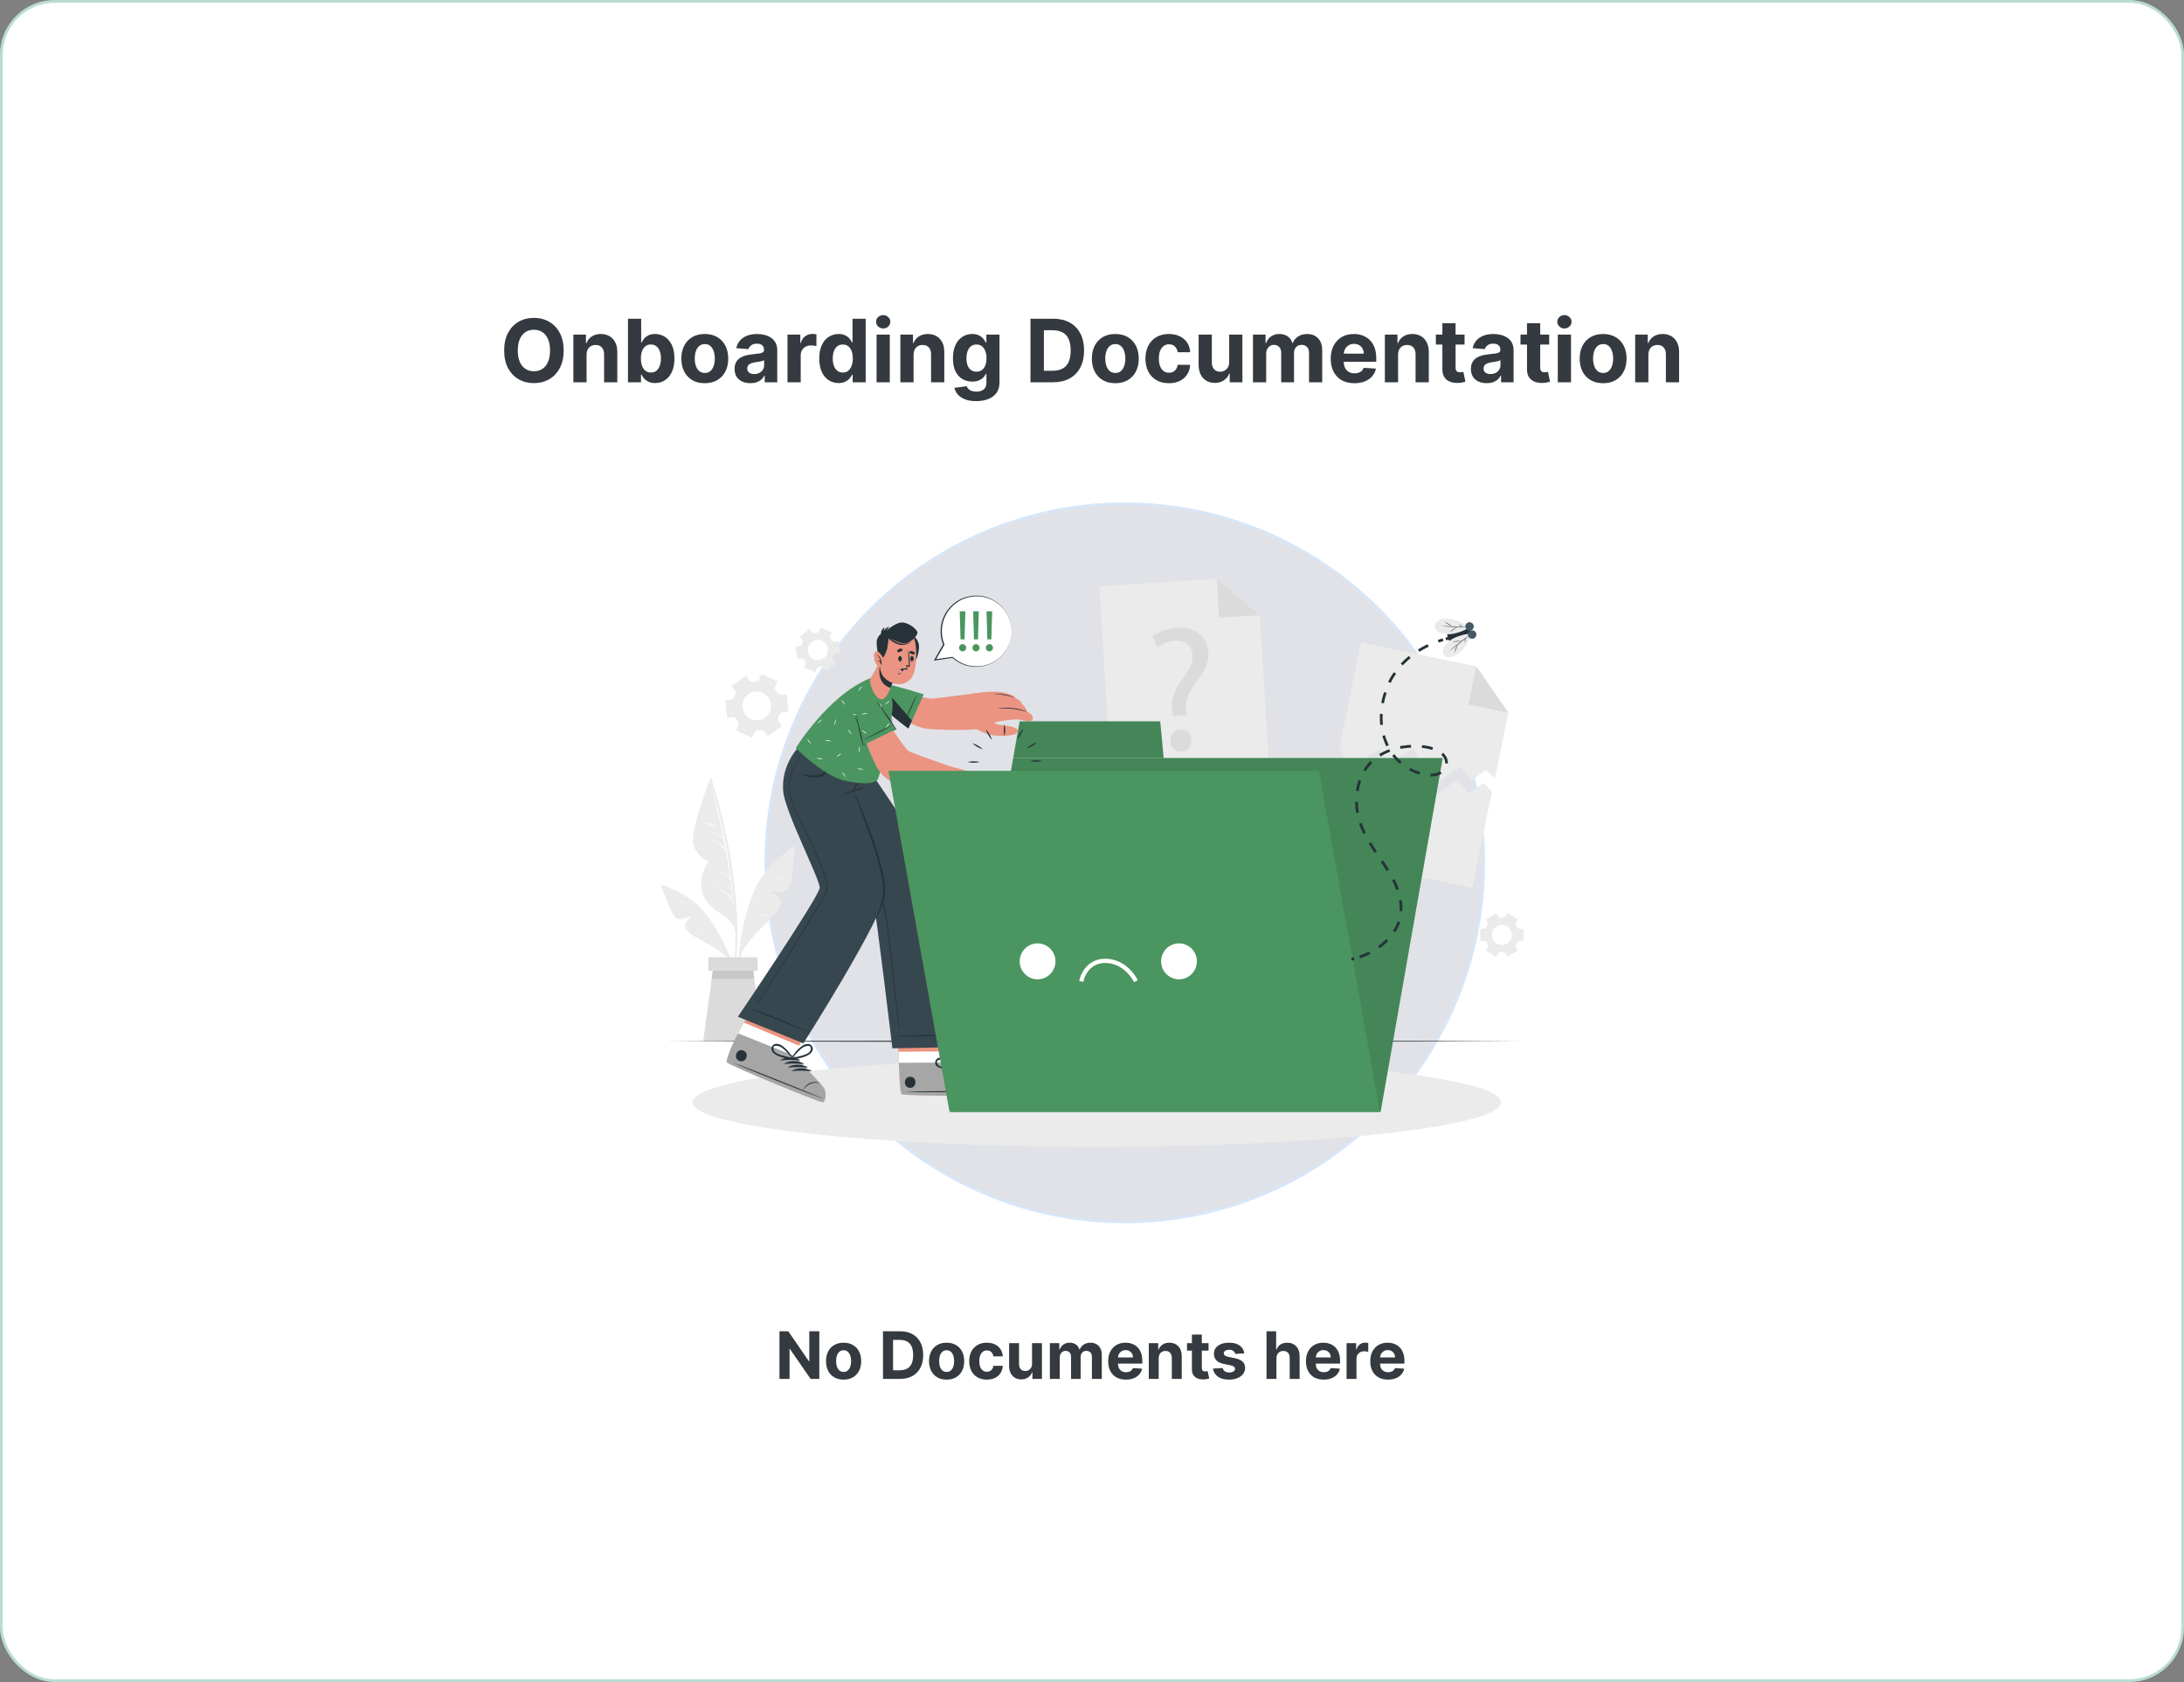<svg width="800" height="616" viewBox="0 0 800 616" fill="none" xmlns="http://www.w3.org/2000/svg">
<rect x="0" y="0" width="800" height="616" fill="#808080" stroke="none"/>
<rect x="0.5" y="0.5" width="799" height="615" rx="19.5" fill="white"/>
<rect x="0.5" y="0.5" width="799" height="615" rx="19.5" stroke="#B9DCD2"/>
<path d="M206.472 128.364C206.472 130.902 205.991 133.061 205.028 134.841C204.074 136.621 202.771 137.981 201.119 138.92C199.475 139.852 197.627 140.318 195.574 140.318C193.506 140.318 191.65 139.848 190.006 138.909C188.362 137.97 187.063 136.61 186.108 134.83C185.153 133.049 184.676 130.894 184.676 128.364C184.676 125.826 185.153 123.667 186.108 121.886C187.063 120.106 188.362 118.75 190.006 117.818C191.65 116.879 193.506 116.409 195.574 116.409C197.627 116.409 199.475 116.879 201.119 117.818C202.771 118.75 204.074 120.106 205.028 121.886C205.991 123.667 206.472 125.826 206.472 128.364ZM201.483 128.364C201.483 126.72 201.237 125.333 200.744 124.205C200.259 123.076 199.574 122.22 198.688 121.636C197.801 121.053 196.763 120.761 195.574 120.761C194.384 120.761 193.347 121.053 192.46 121.636C191.574 122.22 190.884 123.076 190.392 124.205C189.907 125.333 189.665 126.72 189.665 128.364C189.665 130.008 189.907 131.394 190.392 132.523C190.884 133.652 191.574 134.508 192.46 135.091C193.347 135.674 194.384 135.966 195.574 135.966C196.763 135.966 197.801 135.674 198.688 135.091C199.574 134.508 200.259 133.652 200.744 132.523C201.237 131.394 201.483 130.008 201.483 128.364ZM214.866 129.909V140H210.026V122.545H214.639V125.625H214.844C215.23 124.61 215.878 123.807 216.787 123.216C217.696 122.617 218.798 122.318 220.094 122.318C221.306 122.318 222.363 122.583 223.264 123.114C224.166 123.644 224.866 124.402 225.366 125.386C225.866 126.364 226.116 127.53 226.116 128.886V140H221.276V129.75C221.283 128.682 221.01 127.848 220.457 127.25C219.904 126.644 219.143 126.341 218.173 126.341C217.522 126.341 216.946 126.481 216.446 126.761C215.954 127.042 215.567 127.451 215.287 127.989C215.014 128.519 214.874 129.159 214.866 129.909ZM230.023 140V116.727H234.864V125.477H235.011C235.223 125.008 235.53 124.53 235.932 124.045C236.341 123.553 236.871 123.144 237.523 122.818C238.182 122.485 239 122.318 239.977 122.318C241.25 122.318 242.424 122.652 243.5 123.318C244.576 123.977 245.436 124.973 246.08 126.307C246.723 127.633 247.045 129.295 247.045 131.295C247.045 133.242 246.731 134.886 246.102 136.227C245.481 137.561 244.633 138.572 243.557 139.261C242.489 139.943 241.292 140.284 239.966 140.284C239.027 140.284 238.227 140.129 237.568 139.818C236.917 139.508 236.383 139.117 235.966 138.648C235.549 138.17 235.231 137.689 235.011 137.205H234.795V140H230.023ZM234.761 131.273C234.761 132.311 234.905 133.216 235.193 133.989C235.481 134.761 235.898 135.364 236.443 135.795C236.989 136.22 237.652 136.432 238.432 136.432C239.22 136.432 239.886 136.216 240.432 135.784C240.977 135.345 241.39 134.739 241.67 133.966C241.958 133.186 242.102 132.288 242.102 131.273C242.102 130.265 241.962 129.379 241.682 128.614C241.402 127.848 240.989 127.25 240.443 126.818C239.898 126.386 239.227 126.17 238.432 126.17C237.644 126.17 236.977 126.379 236.432 126.795C235.894 127.212 235.481 127.803 235.193 128.568C234.905 129.333 234.761 130.235 234.761 131.273ZM258.162 140.341C256.397 140.341 254.87 139.966 253.582 139.216C252.302 138.458 251.313 137.405 250.616 136.057C249.92 134.701 249.571 133.129 249.571 131.341C249.571 129.538 249.92 127.962 250.616 126.614C251.313 125.258 252.302 124.205 253.582 123.455C254.87 122.697 256.397 122.318 258.162 122.318C259.927 122.318 261.45 122.697 262.73 123.455C264.018 124.205 265.01 125.258 265.707 126.614C266.404 127.962 266.753 129.538 266.753 131.341C266.753 133.129 266.404 134.701 265.707 136.057C265.01 137.405 264.018 138.458 262.73 139.216C261.45 139.966 259.927 140.341 258.162 140.341ZM258.185 136.591C258.988 136.591 259.658 136.364 260.196 135.909C260.734 135.447 261.139 134.818 261.412 134.023C261.692 133.227 261.832 132.322 261.832 131.307C261.832 130.292 261.692 129.386 261.412 128.591C261.139 127.795 260.734 127.167 260.196 126.705C259.658 126.242 258.988 126.011 258.185 126.011C257.374 126.011 256.692 126.242 256.139 126.705C255.594 127.167 255.181 127.795 254.901 128.591C254.628 129.386 254.491 130.292 254.491 131.307C254.491 132.322 254.628 133.227 254.901 134.023C255.181 134.818 255.594 135.447 256.139 135.909C256.692 136.364 257.374 136.591 258.185 136.591ZM274.878 140.33C273.764 140.33 272.772 140.136 271.901 139.75C271.029 139.356 270.34 138.777 269.832 138.011C269.332 137.239 269.082 136.277 269.082 135.125C269.082 134.155 269.26 133.341 269.616 132.682C269.973 132.023 270.457 131.492 271.071 131.091C271.685 130.689 272.382 130.386 273.162 130.182C273.95 129.977 274.776 129.833 275.639 129.75C276.654 129.644 277.473 129.545 278.094 129.455C278.715 129.356 279.166 129.212 279.446 129.023C279.726 128.833 279.866 128.553 279.866 128.182V128.114C279.866 127.394 279.639 126.837 279.185 126.443C278.738 126.049 278.101 125.852 277.276 125.852C276.404 125.852 275.711 126.045 275.196 126.432C274.681 126.811 274.34 127.288 274.173 127.864L269.696 127.5C269.923 126.439 270.37 125.523 271.037 124.75C271.704 123.97 272.563 123.371 273.616 122.955C274.677 122.53 275.904 122.318 277.298 122.318C278.268 122.318 279.196 122.432 280.082 122.659C280.976 122.886 281.768 123.239 282.457 123.716C283.154 124.193 283.704 124.807 284.105 125.557C284.507 126.299 284.707 127.189 284.707 128.227V140H280.116V137.58H279.98C279.7 138.125 279.325 138.606 278.855 139.023C278.385 139.432 277.821 139.754 277.162 139.989C276.503 140.216 275.741 140.33 274.878 140.33ZM276.264 136.989C276.976 136.989 277.605 136.848 278.151 136.568C278.696 136.28 279.124 135.894 279.435 135.409C279.745 134.924 279.901 134.375 279.901 133.761V131.909C279.749 132.008 279.541 132.098 279.276 132.182C279.018 132.258 278.726 132.33 278.401 132.398C278.075 132.458 277.749 132.515 277.423 132.568C277.098 132.614 276.802 132.655 276.537 132.693C275.969 132.777 275.473 132.909 275.048 133.091C274.624 133.273 274.295 133.519 274.06 133.83C273.825 134.133 273.707 134.511 273.707 134.966C273.707 135.625 273.946 136.129 274.423 136.477C274.908 136.818 275.522 136.989 276.264 136.989ZM288.463 140V122.545H293.156V125.591H293.338C293.656 124.508 294.19 123.689 294.94 123.136C295.69 122.576 296.554 122.295 297.531 122.295C297.774 122.295 298.035 122.311 298.315 122.341C298.596 122.371 298.842 122.413 299.054 122.466V126.761C298.827 126.693 298.512 126.633 298.111 126.58C297.709 126.527 297.342 126.5 297.009 126.5C296.296 126.5 295.66 126.655 295.099 126.966C294.546 127.269 294.107 127.693 293.781 128.239C293.463 128.784 293.304 129.413 293.304 130.125V140H288.463ZM307.176 140.284C305.85 140.284 304.65 139.943 303.574 139.261C302.506 138.572 301.657 137.561 301.028 136.227C300.407 134.886 300.097 133.242 300.097 131.295C300.097 129.295 300.419 127.633 301.062 126.307C301.706 124.973 302.563 123.977 303.631 123.318C304.706 122.652 305.884 122.318 307.165 122.318C308.142 122.318 308.956 122.485 309.608 122.818C310.267 123.144 310.797 123.553 311.199 124.045C311.608 124.53 311.919 125.008 312.131 125.477H312.278V116.727H317.108V140H312.335V137.205H312.131C311.903 137.689 311.581 138.17 311.165 138.648C310.756 139.117 310.222 139.508 309.562 139.818C308.911 140.129 308.116 140.284 307.176 140.284ZM308.71 136.432C309.491 136.432 310.15 136.22 310.688 135.795C311.233 135.364 311.65 134.761 311.938 133.989C312.233 133.216 312.381 132.311 312.381 131.273C312.381 130.235 312.237 129.333 311.949 128.568C311.661 127.803 311.244 127.212 310.699 126.795C310.153 126.379 309.491 126.17 308.71 126.17C307.915 126.17 307.244 126.386 306.699 126.818C306.153 127.25 305.741 127.848 305.46 128.614C305.18 129.379 305.04 130.265 305.04 131.273C305.04 132.288 305.18 133.186 305.46 133.966C305.748 134.739 306.161 135.345 306.699 135.784C307.244 136.216 307.915 136.432 308.71 136.432ZM321.088 140V122.545H325.929V140H321.088ZM323.52 120.295C322.8 120.295 322.183 120.057 321.668 119.58C321.16 119.095 320.906 118.515 320.906 117.841C320.906 117.174 321.16 116.602 321.668 116.125C322.183 115.64 322.8 115.398 323.52 115.398C324.24 115.398 324.853 115.64 325.361 116.125C325.876 116.602 326.134 117.174 326.134 117.841C326.134 118.515 325.876 119.095 325.361 119.58C324.853 120.057 324.24 120.295 323.52 120.295ZM334.648 129.909V140H329.807V122.545H334.42V125.625H334.625C335.011 124.61 335.659 123.807 336.568 123.216C337.477 122.617 338.58 122.318 339.875 122.318C341.087 122.318 342.144 122.583 343.045 123.114C343.947 123.644 344.648 124.402 345.148 125.386C345.648 126.364 345.898 127.53 345.898 128.886V140H341.057V129.75C341.064 128.682 340.792 127.848 340.239 127.25C339.686 126.644 338.924 126.341 337.955 126.341C337.303 126.341 336.727 126.481 336.227 126.761C335.735 127.042 335.348 127.451 335.068 127.989C334.795 128.519 334.655 129.159 334.648 129.909ZM357.577 146.909C356.009 146.909 354.664 146.693 353.543 146.261C352.429 145.837 351.543 145.258 350.884 144.523C350.224 143.788 349.796 142.962 349.599 142.045L354.077 141.443C354.213 141.792 354.429 142.117 354.724 142.42C355.02 142.723 355.41 142.966 355.895 143.148C356.387 143.337 356.986 143.432 357.69 143.432C358.743 143.432 359.611 143.174 360.293 142.659C360.982 142.152 361.327 141.299 361.327 140.102V136.909H361.122C360.91 137.394 360.592 137.852 360.168 138.284C359.743 138.716 359.198 139.068 358.531 139.341C357.865 139.614 357.069 139.75 356.145 139.75C354.834 139.75 353.641 139.447 352.565 138.841C351.497 138.227 350.645 137.292 350.009 136.034C349.38 134.769 349.065 133.17 349.065 131.239C349.065 129.261 349.387 127.61 350.031 126.284C350.675 124.958 351.531 123.966 352.599 123.307C353.675 122.648 354.853 122.318 356.134 122.318C357.111 122.318 357.929 122.485 358.588 122.818C359.247 123.144 359.777 123.553 360.179 124.045C360.588 124.53 360.902 125.008 361.122 125.477H361.304V122.545H366.111V140.17C366.111 141.655 365.747 142.898 365.02 143.898C364.293 144.898 363.285 145.648 361.997 146.148C360.717 146.655 359.243 146.909 357.577 146.909ZM357.679 136.114C358.459 136.114 359.118 135.92 359.656 135.534C360.202 135.14 360.618 134.58 360.906 133.852C361.202 133.117 361.349 132.239 361.349 131.216C361.349 130.193 361.205 129.307 360.918 128.557C360.63 127.799 360.213 127.212 359.668 126.795C359.122 126.379 358.459 126.17 357.679 126.17C356.884 126.17 356.213 126.386 355.668 126.818C355.122 127.242 354.709 127.833 354.429 128.591C354.149 129.348 354.009 130.223 354.009 131.216C354.009 132.223 354.149 133.095 354.429 133.83C354.717 134.557 355.13 135.121 355.668 135.523C356.213 135.917 356.884 136.114 357.679 136.114ZM385.71 140H377.46V116.727H385.778C388.119 116.727 390.134 117.193 391.824 118.125C393.513 119.049 394.813 120.379 395.722 122.114C396.638 123.848 397.097 125.924 397.097 128.341C397.097 130.765 396.638 132.848 395.722 134.591C394.813 136.333 393.506 137.67 391.801 138.602C390.104 139.534 388.074 140 385.71 140ZM382.381 135.784H385.506C386.96 135.784 388.184 135.527 389.176 135.011C390.176 134.489 390.926 133.682 391.426 132.591C391.934 131.492 392.188 130.076 392.188 128.341C392.188 126.621 391.934 125.216 391.426 124.125C390.926 123.034 390.18 122.231 389.188 121.716C388.195 121.201 386.972 120.943 385.517 120.943H382.381V135.784ZM408.537 140.341C406.772 140.341 405.245 139.966 403.957 139.216C402.677 138.458 401.688 137.405 400.991 136.057C400.295 134.701 399.946 133.129 399.946 131.341C399.946 129.538 400.295 127.962 400.991 126.614C401.688 125.258 402.677 124.205 403.957 123.455C405.245 122.697 406.772 122.318 408.537 122.318C410.302 122.318 411.825 122.697 413.105 123.455C414.393 124.205 415.385 125.258 416.082 126.614C416.779 127.962 417.128 129.538 417.128 131.341C417.128 133.129 416.779 134.701 416.082 136.057C415.385 137.405 414.393 138.458 413.105 139.216C411.825 139.966 410.302 140.341 408.537 140.341ZM408.56 136.591C409.363 136.591 410.033 136.364 410.571 135.909C411.109 135.447 411.514 134.818 411.787 134.023C412.067 133.227 412.207 132.322 412.207 131.307C412.207 130.292 412.067 129.386 411.787 128.591C411.514 127.795 411.109 127.167 410.571 126.705C410.033 126.242 409.363 126.011 408.56 126.011C407.749 126.011 407.067 126.242 406.514 126.705C405.969 127.167 405.556 127.795 405.276 128.591C405.003 129.386 404.866 130.292 404.866 131.307C404.866 132.322 405.003 133.227 405.276 134.023C405.556 134.818 405.969 135.447 406.514 135.909C407.067 136.364 407.749 136.591 408.56 136.591ZM428.162 140.341C426.374 140.341 424.836 139.962 423.548 139.205C422.268 138.439 421.283 137.379 420.594 136.023C419.912 134.667 419.571 133.106 419.571 131.341C419.571 129.553 419.916 127.985 420.605 126.636C421.302 125.28 422.291 124.223 423.571 123.466C424.851 122.701 426.374 122.318 428.139 122.318C429.662 122.318 430.995 122.595 432.139 123.148C433.283 123.701 434.188 124.477 434.855 125.477C435.522 126.477 435.889 127.652 435.957 129H431.389C431.26 128.129 430.92 127.428 430.366 126.898C429.821 126.36 429.105 126.091 428.219 126.091C427.469 126.091 426.813 126.295 426.253 126.705C425.7 127.106 425.268 127.693 424.957 128.466C424.647 129.239 424.491 130.174 424.491 131.273C424.491 132.386 424.643 133.333 424.946 134.114C425.257 134.894 425.692 135.489 426.253 135.898C426.813 136.307 427.469 136.511 428.219 136.511C428.772 136.511 429.268 136.398 429.707 136.17C430.154 135.943 430.522 135.614 430.81 135.182C431.105 134.742 431.298 134.216 431.389 133.602H435.957C435.882 134.936 435.518 136.11 434.866 137.125C434.223 138.133 433.332 138.92 432.196 139.489C431.06 140.057 429.715 140.341 428.162 140.341ZM450.25 132.568V122.545H455.091V140H450.443V136.83H450.261C449.867 137.852 449.212 138.674 448.295 139.295C447.386 139.917 446.277 140.227 444.966 140.227C443.799 140.227 442.773 139.962 441.886 139.432C441 138.902 440.307 138.148 439.807 137.17C439.314 136.193 439.064 135.023 439.057 133.659V122.545H443.898V132.795C443.905 133.826 444.182 134.64 444.727 135.239C445.273 135.837 446.004 136.136 446.92 136.136C447.504 136.136 448.049 136.004 448.557 135.739C449.064 135.466 449.473 135.064 449.784 134.534C450.102 134.004 450.258 133.348 450.25 132.568ZM458.963 140V122.545H463.577V125.625H463.781C464.145 124.602 464.751 123.795 465.599 123.205C466.448 122.614 467.463 122.318 468.645 122.318C469.842 122.318 470.861 122.617 471.702 123.216C472.543 123.807 473.103 124.61 473.384 125.625H473.565C473.921 124.625 474.565 123.826 475.497 123.227C476.437 122.621 477.546 122.318 478.827 122.318C480.455 122.318 481.777 122.837 482.793 123.875C483.815 124.905 484.327 126.367 484.327 128.261V140H479.497V129.216C479.497 128.246 479.24 127.519 478.724 127.034C478.209 126.549 477.565 126.307 476.793 126.307C475.914 126.307 475.228 126.587 474.736 127.148C474.243 127.701 473.997 128.432 473.997 129.341V140H469.304V129.114C469.304 128.258 469.058 127.576 468.565 127.068C468.08 126.561 467.44 126.307 466.645 126.307C466.107 126.307 465.622 126.443 465.19 126.716C464.766 126.981 464.429 127.356 464.179 127.841C463.929 128.318 463.804 128.879 463.804 129.523V140H458.963ZM496.105 140.341C494.31 140.341 492.764 139.977 491.469 139.25C490.181 138.515 489.188 137.477 488.491 136.136C487.795 134.788 487.446 133.193 487.446 131.352C487.446 129.557 487.795 127.981 488.491 126.625C489.188 125.269 490.17 124.212 491.435 123.455C492.707 122.697 494.2 122.318 495.912 122.318C497.063 122.318 498.135 122.504 499.128 122.875C500.128 123.239 500.999 123.788 501.741 124.523C502.491 125.258 503.075 126.182 503.491 127.295C503.908 128.402 504.116 129.697 504.116 131.182V132.511H489.378V129.511H499.56C499.56 128.814 499.408 128.197 499.105 127.659C498.802 127.121 498.382 126.701 497.844 126.398C497.313 126.087 496.696 125.932 495.991 125.932C495.257 125.932 494.605 126.102 494.037 126.443C493.476 126.777 493.037 127.227 492.719 127.795C492.401 128.356 492.238 128.981 492.23 129.67V132.523C492.23 133.386 492.389 134.133 492.707 134.761C493.033 135.39 493.491 135.875 494.082 136.216C494.673 136.557 495.374 136.727 496.185 136.727C496.723 136.727 497.215 136.652 497.662 136.5C498.109 136.348 498.491 136.121 498.81 135.818C499.128 135.515 499.37 135.144 499.537 134.705L504.014 135C503.787 136.076 503.321 137.015 502.616 137.818C501.92 138.614 501.018 139.235 499.912 139.682C498.813 140.121 497.545 140.341 496.105 140.341ZM512.116 129.909V140H507.276V122.545H511.889V125.625H512.094C512.48 124.61 513.128 123.807 514.037 123.216C514.946 122.617 516.048 122.318 517.344 122.318C518.556 122.318 519.613 122.583 520.514 123.114C521.416 123.644 522.116 124.402 522.616 125.386C523.116 126.364 523.366 127.53 523.366 128.886V140H518.526V129.75C518.533 128.682 518.26 127.848 517.707 127.25C517.154 126.644 516.393 126.341 515.423 126.341C514.772 126.341 514.196 126.481 513.696 126.761C513.204 127.042 512.817 127.451 512.537 127.989C512.264 128.519 512.124 129.159 512.116 129.909ZM536.466 122.545V126.182H525.955V122.545H536.466ZM528.341 118.364H533.182V134.636C533.182 135.083 533.25 135.432 533.386 135.682C533.523 135.924 533.712 136.095 533.955 136.193C534.205 136.292 534.492 136.341 534.818 136.341C535.045 136.341 535.273 136.322 535.5 136.284C535.727 136.239 535.902 136.205 536.023 136.182L536.784 139.784C536.542 139.86 536.201 139.947 535.761 140.045C535.322 140.152 534.788 140.216 534.159 140.239C532.992 140.284 531.97 140.129 531.091 139.773C530.22 139.417 529.542 138.864 529.057 138.114C528.572 137.364 528.333 136.417 528.341 135.273V118.364ZM544.597 140.33C543.483 140.33 542.491 140.136 541.619 139.75C540.748 139.356 540.059 138.777 539.551 138.011C539.051 137.239 538.801 136.277 538.801 135.125C538.801 134.155 538.979 133.341 539.335 132.682C539.691 132.023 540.176 131.492 540.79 131.091C541.403 130.689 542.1 130.386 542.881 130.182C543.669 129.977 544.494 129.833 545.358 129.75C546.373 129.644 547.191 129.545 547.812 129.455C548.434 129.356 548.884 129.212 549.165 129.023C549.445 128.833 549.585 128.553 549.585 128.182V128.114C549.585 127.394 549.358 126.837 548.903 126.443C548.456 126.049 547.82 125.852 546.994 125.852C546.123 125.852 545.43 126.045 544.915 126.432C544.4 126.811 544.059 127.288 543.892 127.864L539.415 127.5C539.642 126.439 540.089 125.523 540.756 124.75C541.422 123.97 542.282 123.371 543.335 122.955C544.396 122.53 545.623 122.318 547.017 122.318C547.987 122.318 548.915 122.432 549.801 122.659C550.695 122.886 551.487 123.239 552.176 123.716C552.873 124.193 553.422 124.807 553.824 125.557C554.225 126.299 554.426 127.189 554.426 128.227V140H549.835V137.58H549.699C549.419 138.125 549.044 138.606 548.574 139.023C548.104 139.432 547.54 139.754 546.881 139.989C546.222 140.216 545.46 140.33 544.597 140.33ZM545.983 136.989C546.695 136.989 547.324 136.848 547.869 136.568C548.415 136.28 548.843 135.894 549.153 135.409C549.464 134.924 549.619 134.375 549.619 133.761V131.909C549.468 132.008 549.259 132.098 548.994 132.182C548.737 132.258 548.445 132.33 548.119 132.398C547.794 132.458 547.468 132.515 547.142 132.568C546.816 132.614 546.521 132.655 546.256 132.693C545.688 132.777 545.191 132.909 544.767 133.091C544.343 133.273 544.013 133.519 543.778 133.83C543.544 134.133 543.426 134.511 543.426 134.966C543.426 135.625 543.665 136.129 544.142 136.477C544.627 136.818 545.241 136.989 545.983 136.989ZM567.466 122.545V126.182H556.955V122.545H567.466ZM559.341 118.364H564.182V134.636C564.182 135.083 564.25 135.432 564.386 135.682C564.523 135.924 564.712 136.095 564.955 136.193C565.205 136.292 565.492 136.341 565.818 136.341C566.045 136.341 566.273 136.322 566.5 136.284C566.727 136.239 566.902 136.205 567.023 136.182L567.784 139.784C567.542 139.86 567.201 139.947 566.761 140.045C566.322 140.152 565.788 140.216 565.159 140.239C563.992 140.284 562.97 140.129 562.091 139.773C561.22 139.417 560.542 138.864 560.057 138.114C559.572 137.364 559.333 136.417 559.341 135.273V118.364ZM570.619 140V122.545H575.46V140H570.619ZM573.051 120.295C572.331 120.295 571.714 120.057 571.199 119.58C570.691 119.095 570.438 118.515 570.438 117.841C570.438 117.174 570.691 116.602 571.199 116.125C571.714 115.64 572.331 115.398 573.051 115.398C573.771 115.398 574.384 115.64 574.892 116.125C575.407 116.602 575.665 117.174 575.665 117.841C575.665 118.515 575.407 119.095 574.892 119.58C574.384 120.057 573.771 120.295 573.051 120.295ZM587.224 140.341C585.459 140.341 583.933 139.966 582.645 139.216C581.365 138.458 580.376 137.405 579.679 136.057C578.982 134.701 578.634 133.129 578.634 131.341C578.634 129.538 578.982 127.962 579.679 126.614C580.376 125.258 581.365 124.205 582.645 123.455C583.933 122.697 585.459 122.318 587.224 122.318C588.99 122.318 590.512 122.697 591.793 123.455C593.08 124.205 594.073 125.258 594.77 126.614C595.467 127.962 595.815 129.538 595.815 131.341C595.815 133.129 595.467 134.701 594.77 136.057C594.073 137.405 593.08 138.458 591.793 139.216C590.512 139.966 588.99 140.341 587.224 140.341ZM587.247 136.591C588.05 136.591 588.721 136.364 589.259 135.909C589.796 135.447 590.202 134.818 590.474 134.023C590.755 133.227 590.895 132.322 590.895 131.307C590.895 130.292 590.755 129.386 590.474 128.591C590.202 127.795 589.796 127.167 589.259 126.705C588.721 126.242 588.05 126.011 587.247 126.011C586.437 126.011 585.755 126.242 585.202 126.705C584.656 127.167 584.243 127.795 583.963 128.591C583.69 129.386 583.554 130.292 583.554 131.307C583.554 132.322 583.69 133.227 583.963 134.023C584.243 134.818 584.656 135.447 585.202 135.909C585.755 136.364 586.437 136.591 587.247 136.591ZM603.804 129.909V140H598.963V122.545H603.577V125.625H603.781C604.168 124.61 604.815 123.807 605.724 123.216C606.634 122.617 607.736 122.318 609.031 122.318C610.243 122.318 611.3 122.583 612.202 123.114C613.103 123.644 613.804 124.402 614.304 125.386C614.804 126.364 615.054 127.53 615.054 128.886V140H610.213V129.75C610.221 128.682 609.948 127.848 609.395 127.25C608.842 126.644 608.08 126.341 607.111 126.341C606.459 126.341 605.884 126.481 605.384 126.761C604.891 127.042 604.505 127.451 604.224 127.989C603.952 128.519 603.812 129.159 603.804 129.909Z" fill="#343A40"/>
<circle cx="412" cy="316" r="131.5" fill="#E0E2E7" stroke="#D8E6F7"/>
<g clip-path="url(#clip0_358_7963)">
<path d="M552.521 261.041L547.579 285.079L544.398 281.966L538.986 285.841L534.85 280.685L525.576 287.46L517.649 274.144L508.809 279.347L505.302 274.486L494.076 280.841L490.699 273.578L498.569 235.291L540.758 244.042L552.521 261.041Z" fill="#EBEBEB"/>
<path d="M540.758 244.041L552.521 261.04L537.887 258.005L540.758 244.041Z" fill="#DBDBDB"/>
<path d="M546.526 289.886L539.281 325.155L482.452 313.374L489.645 278.381L493.023 285.648L504.254 279.294L507.755 284.149L516.601 278.946L524.522 292.262L533.802 285.487L537.933 290.644L543.35 286.769L546.526 289.886Z" fill="#EBEBEB"/>
<path d="M465.189 285.753L407.276 289.353L402.675 214.671L445.68 212L461.466 225.3L465.189 285.753Z" fill="#EBEBEB"/>
<path d="M445.68 212L461.466 225.3L446.553 226.229L445.68 212Z" fill="#DBDBDB"/>
<path d="M429.646 262.249L429.419 260.564C428.835 257.072 429.785 253.166 432.806 249.084C435.533 245.453 437.01 242.859 436.845 239.913C436.659 236.593 434.464 234.497 430.379 234.663C428.045 234.785 425.803 235.617 423.95 237.05L422.169 233.04C424.234 231.354 427.849 230.109 431.283 229.927C438.735 229.512 442.36 233.942 442.644 238.886C442.891 243.311 440.609 246.636 437.707 250.521C435.042 254.064 434.17 256.984 434.547 260.289L434.707 261.98L429.646 262.249ZM428.727 271.436C428.593 269.029 430.116 267.245 432.383 267.12C434.65 266.996 436.302 268.593 436.437 271.006C436.561 273.283 435.171 275.119 432.775 275.254C430.488 275.384 428.835 273.713 428.706 271.436H428.727Z" fill="#DBDBDB"/>
<path d="M284.788 249.545L278.963 246.895L278.152 248.684C278.033 248.94 277.846 249.158 277.612 249.315C277.378 249.472 277.106 249.563 276.825 249.576C276.505 249.587 276.186 249.618 275.87 249.67C275.592 249.711 275.309 249.676 275.05 249.568C274.791 249.46 274.565 249.284 274.398 249.058L273.257 247.455L268.057 251.2L269.198 252.803C269.357 253.034 269.45 253.304 269.469 253.585C269.487 253.865 269.429 254.145 269.301 254.395C269.154 254.681 269.022 254.973 268.904 255.272C268.802 255.535 268.63 255.766 268.407 255.939C268.184 256.111 267.918 256.22 267.639 256.252L265.692 256.444L266.317 262.84L268.274 262.643C268.555 262.621 268.836 262.675 269.088 262.801C269.34 262.928 269.553 263.12 269.704 263.359C269.787 263.494 269.875 263.624 269.968 263.753C270.061 263.883 270.154 264.007 270.252 264.132C270.43 264.35 270.544 264.613 270.583 264.892C270.621 265.171 270.581 265.456 270.469 265.714L269.653 267.519L275.483 270.175L276.293 268.375C276.414 268.12 276.602 267.902 276.837 267.746C277.072 267.589 277.344 267.5 277.626 267.488C277.942 267.475 278.258 267.444 278.571 267.395C278.848 267.353 279.132 267.388 279.391 267.496C279.65 267.604 279.875 267.78 280.042 268.007L281.184 269.61L286.389 265.864L285.248 264.262C285.084 264.032 284.988 263.762 284.969 263.48C284.951 263.199 285.012 262.918 285.144 262.669C285.288 262.385 285.417 262.095 285.532 261.798C285.631 261.532 285.802 261.3 286.025 261.127C286.249 260.954 286.516 260.846 286.797 260.817L288.754 260.62L288.124 254.224L286.167 254.416C285.888 254.441 285.608 254.387 285.357 254.262C285.106 254.137 284.895 253.944 284.747 253.705C284.659 253.571 284.571 253.441 284.478 253.311C284.385 253.182 284.292 253.052 284.194 252.933C284.017 252.712 283.903 252.447 283.865 252.167C283.827 251.886 283.866 251.6 283.977 251.34L284.788 249.545ZM281.483 255.464C282.087 256.31 282.427 257.318 282.461 258.359C282.495 259.4 282.221 260.427 281.673 261.311C281.126 262.196 280.33 262.897 279.385 263.327C278.441 263.756 277.391 263.895 276.368 263.725C275.345 263.556 274.396 263.085 273.639 262.373C272.883 261.661 272.353 260.739 272.118 259.725C271.883 258.711 271.952 257.649 272.318 256.675C272.683 255.7 273.328 254.856 274.171 254.25C275.301 253.437 276.706 253.108 278.077 253.336C279.448 253.564 280.674 254.329 281.483 255.464Z" fill="#EBEBEB"/>
<path d="M548.096 334.41L544.212 336.661L544.899 337.855C545.002 338.026 545.053 338.223 545.047 338.423C545.04 338.622 544.976 338.816 544.863 338.98C544.744 339.167 544.631 339.359 544.527 339.561C544.443 339.74 544.309 339.891 544.141 339.996C543.974 340.1 543.78 340.155 543.583 340.152H542.219V344.66H543.593C543.79 344.658 543.984 344.712 544.151 344.817C544.319 344.922 544.453 345.073 544.538 345.252C544.641 345.454 544.755 345.646 544.873 345.833C544.987 345.997 545.05 346.19 545.057 346.39C545.063 346.59 545.012 346.787 544.91 346.958L544.223 348.151L548.106 350.403L548.798 349.204C548.898 349.034 549.044 348.896 549.218 348.804C549.392 348.713 549.588 348.672 549.784 348.686H550.445C550.641 348.672 550.837 348.713 551.011 348.805C551.186 348.897 551.331 349.035 551.432 349.204L552.124 350.408L556.002 348.156L555.315 346.958C555.217 346.786 555.169 346.59 555.177 346.392C555.184 346.194 555.246 346.002 555.356 345.838C555.475 345.651 555.589 345.454 555.692 345.257C555.777 345.078 555.911 344.927 556.078 344.822C556.246 344.717 556.44 344.663 556.637 344.665H558.01V340.158H556.627C556.429 340.16 556.235 340.106 556.068 340.001C555.9 339.896 555.766 339.745 555.682 339.566C555.578 339.369 555.465 339.172 555.346 338.985C555.236 338.821 555.174 338.629 555.166 338.431C555.159 338.233 555.207 338.037 555.305 337.865L555.991 336.667L552.113 334.415L551.421 335.598C551.321 335.768 551.176 335.907 551.002 335.998C550.827 336.09 550.631 336.131 550.435 336.117H550.105H549.774C549.577 336.13 549.381 336.089 549.206 335.997C549.031 335.906 548.885 335.768 548.783 335.598L548.096 334.41ZM550.105 338.716C550.832 338.715 551.544 338.93 552.149 339.336C552.755 339.741 553.227 340.318 553.506 340.993C553.784 341.668 553.858 342.411 553.716 343.128C553.574 343.845 553.224 344.504 552.709 345.021C552.195 345.537 551.539 345.889 550.826 346.032C550.112 346.174 549.372 346.1 548.7 345.82C548.028 345.54 547.454 345.066 547.05 344.458C546.647 343.849 546.432 343.135 546.433 342.404C546.432 341.919 546.527 341.439 546.711 340.991C546.895 340.543 547.166 340.136 547.507 339.792C547.848 339.449 548.253 339.177 548.698 338.992C549.144 338.806 549.622 338.71 550.105 338.71V338.716Z" fill="#EBEBEB"/>
<path d="M296.572 230.38L293.014 233.118L293.835 234.213C293.958 234.369 294.033 234.557 294.052 234.755C294.072 234.952 294.034 235.151 293.944 235.328C293.845 235.53 293.759 235.738 293.686 235.951C293.622 236.138 293.508 236.304 293.355 236.429C293.203 236.555 293.019 236.635 292.823 236.661L291.46 236.838L292.038 241.304L293.402 241.128C293.6 241.1 293.802 241.129 293.985 241.211C294.168 241.294 294.323 241.427 294.434 241.594C294.559 241.775 294.693 241.948 294.837 242.113C294.97 242.26 295.058 242.442 295.091 242.638C295.124 242.834 295.101 243.035 295.023 243.218L294.507 244.494L298.638 246.221L299.154 244.945C299.231 244.762 299.357 244.605 299.519 244.49C299.68 244.375 299.871 244.309 300.068 244.297L300.399 244.261L300.724 244.209C300.915 244.173 301.112 244.19 301.295 244.258C301.477 244.327 301.636 244.444 301.757 244.598L302.599 245.703L306.156 242.964L305.325 241.869C305.205 241.711 305.131 241.523 305.112 241.325C305.093 241.127 305.129 240.927 305.217 240.749C305.314 240.548 305.401 240.342 305.475 240.132C305.538 239.944 305.653 239.778 305.805 239.653C305.958 239.527 306.142 239.447 306.337 239.421L307.7 239.245L307.122 234.778L305.759 234.955C305.561 234.983 305.359 234.955 305.176 234.873C304.994 234.791 304.838 234.66 304.726 234.493C304.597 234.306 304.463 234.13 304.318 233.974C304.198 233.824 304.12 233.644 304.093 233.454C304.065 233.263 304.09 233.068 304.163 232.89L304.68 231.614L300.548 229.887L300.032 231.163C299.954 231.345 299.828 231.502 299.666 231.617C299.505 231.731 299.315 231.799 299.118 231.811L298.788 231.842L298.483 231.853C298.292 231.889 298.094 231.872 297.912 231.803C297.73 231.735 297.57 231.617 297.45 231.464L296.572 230.38ZM299.118 234.389C299.837 234.296 300.568 234.42 301.218 234.743C301.867 235.067 302.407 235.577 302.769 236.208C303.13 236.84 303.298 237.565 303.25 238.292C303.202 239.019 302.94 239.715 302.499 240.293C302.057 240.871 301.455 241.304 300.769 241.539C300.082 241.774 299.342 241.799 298.641 241.611C297.94 241.424 297.31 241.032 296.831 240.485C296.352 239.938 296.044 239.261 295.947 238.539C295.883 238.057 295.914 237.567 296.038 237.098C296.163 236.628 296.379 236.187 296.674 235.802C296.968 235.416 297.336 235.093 297.755 234.85C298.175 234.608 298.638 234.451 299.118 234.389Z" fill="#EBEBEB"/>
<path d="M269.988 347.415C270.182 342.4 270.113 337.379 269.782 332.372C269.043 322.032 267.473 311.769 265.088 301.684C263.776 296.009 262.165 290.427 260.482 284.851C260.43 284.68 260.162 284.727 260.208 284.903C265.408 304.563 269.673 324.845 269.379 345.283C269.296 350.989 268.636 356.617 268.098 362.303C268.098 362.453 268.331 362.515 268.367 362.36C269.436 357.478 269.787 352.384 269.988 347.415Z" fill="#EBEBEB"/>
<path d="M260.208 284.887C260.208 284.887 252.338 304.962 254.099 309.661C255.86 314.361 259.495 315.367 259.495 315.367C259.495 315.367 254.677 322.277 258.044 328.756C261.411 335.235 268.889 334.929 269.405 342.274C269.389 342.31 269.803 311.596 260.208 284.887Z" fill="#EBEBEB"/>
<path d="M268.532 329.627C268.545 329.594 268.545 329.557 268.532 329.524C267.499 315.818 264.939 302.273 260.9 289.141C260.9 289.104 260.822 289.115 260.833 289.141C262.392 295.02 263.769 300.923 264.964 306.85C263.906 305.843 262.613 305.119 261.204 304.744C261.204 304.744 261.163 304.775 261.204 304.786C262.684 305.33 264.015 306.219 265.088 307.379C265.315 308.546 265.542 309.708 265.754 310.875C263.993 308.899 261.556 307.919 259.113 306.985C259.108 306.987 259.103 306.991 259.1 306.996C259.096 307.002 259.094 307.007 259.094 307.014C259.094 307.02 259.096 307.025 259.1 307.031C259.103 307.036 259.108 307.04 259.113 307.042C261.659 308.079 264.189 309.418 265.914 311.622C266.513 314.953 267.04 318.295 267.494 321.649C266.223 320.311 264.592 319.373 262.8 318.947C262.743 318.947 262.712 319.014 262.769 319.03C264.61 319.574 266.253 320.645 267.499 322.111H267.53C267.685 323.287 267.833 324.468 267.974 325.654C266.991 324.818 265.88 324.145 264.685 323.662C264.654 323.662 264.633 323.698 264.685 323.709C265.905 324.24 267.022 324.982 267.985 325.903C267.985 325.903 268.01 325.903 268.026 325.903C268.155 327.029 268.284 328.154 268.398 329.28C266.625 327.127 264.323 325.475 261.721 324.487C261.71 324.487 261.699 324.491 261.692 324.499C261.684 324.507 261.68 324.517 261.68 324.528C261.68 324.539 261.684 324.55 261.692 324.558C261.699 324.566 261.71 324.57 261.721 324.57C264.291 325.708 266.548 327.454 268.3 329.659C268.319 329.683 268.345 329.701 268.374 329.71C268.404 329.719 268.435 329.719 268.465 329.71C268.635 331.438 268.79 333.165 268.914 334.898C268.914 334.924 268.955 334.924 268.955 334.898C268.821 333.158 268.68 331.402 268.532 329.627Z" fill="white"/>
<path d="M262.206 302.767C260.781 301.876 259.153 301.365 257.476 301.283C257.468 301.283 257.46 301.286 257.454 301.292C257.449 301.298 257.445 301.306 257.445 301.314C257.445 301.323 257.449 301.33 257.454 301.336C257.46 301.342 257.468 301.345 257.476 301.345C259.097 301.654 260.671 302.178 262.155 302.902C262.217 302.917 262.263 302.808 262.206 302.767Z" fill="white"/>
<path d="M263.162 324.02C262.066 323.388 260.86 322.974 259.609 322.801C259.568 322.801 259.562 322.858 259.609 322.868C260.831 323.114 262.012 323.53 263.12 324.103C263.167 324.129 263.208 324.046 263.162 324.02Z" fill="white"/>
<path d="M290.685 310.009C287.356 312.32 284.298 315.004 281.571 318.008C278.758 321.188 276.589 324.888 275.183 328.901C272.192 337.262 270.584 346.058 270.422 354.941C270.322 359.86 270.791 364.775 271.822 369.585C271.83 369.62 271.851 369.65 271.881 369.67C271.911 369.689 271.948 369.696 271.983 369.69C272.018 369.683 272.049 369.663 272.07 369.634C272.091 369.605 272.1 369.569 272.095 369.533C270.813 361.045 270.862 352.407 272.24 343.934C273.593 335.634 275.715 326.598 280.972 319.849C283.833 316.171 287.401 313.282 290.928 310.294C291.114 310.128 290.876 309.874 290.685 310.009Z" fill="#EBEBEB"/>
<path d="M271.579 348.955C273.474 345.876 275.701 343.016 278.22 340.427C282.16 336.469 285.475 333.658 285.991 331.043C286.508 328.429 282.046 326.499 282.046 326.499C282.046 326.499 287.494 327.485 288.986 325.187C290.479 322.889 291.197 309.578 291.197 309.578C291.197 309.578 281.282 316.69 276.66 326.66C272.038 336.63 271.579 348.955 271.579 348.955Z" fill="#EBEBEB"/>
<path d="M287.639 322.064C286.986 321.966 286.324 321.944 285.666 321.996C285.589 321.996 285.594 322.131 285.666 322.137C286.317 322.137 286.973 322.105 287.623 322.137C287.631 322.135 287.637 322.131 287.643 322.125C287.648 322.12 287.652 322.113 287.653 322.105C287.655 322.098 287.654 322.09 287.652 322.082C287.649 322.075 287.645 322.069 287.639 322.064Z" fill="white"/>
<path d="M280.517 334.975C279.471 334.996 278.436 335.203 277.46 335.587C277.46 335.587 277.46 335.639 277.46 335.633C278.493 335.39 279.49 335.291 280.512 335.115C280.526 335.109 280.537 335.099 280.545 335.087C280.553 335.075 280.558 335.061 280.559 335.046C280.559 335.032 280.556 335.017 280.548 335.004C280.541 334.992 280.53 334.981 280.517 334.975Z" fill="white"/>
<path d="M278.38 330.514C277.945 330.51 277.511 330.549 277.084 330.628C277.076 330.631 277.069 330.636 277.064 330.643C277.059 330.65 277.057 330.658 277.057 330.667C277.057 330.675 277.059 330.684 277.064 330.691C277.069 330.698 277.076 330.703 277.084 330.706C277.516 330.731 277.951 330.712 278.38 330.649C278.398 330.649 278.415 330.642 278.427 330.629C278.44 330.616 278.447 330.599 278.447 330.581C278.447 330.563 278.44 330.546 278.427 330.534C278.415 330.521 278.398 330.514 278.38 330.514Z" fill="white"/>
<path d="M242.511 324.129C245.738 325.228 248.83 326.691 251.729 328.491C254.736 330.411 257.344 332.898 259.407 335.816C263.75 341.887 267.074 348.632 269.25 355.781C270.463 359.74 271.212 363.828 271.481 367.961C271.475 367.988 271.46 368.012 271.439 368.029C271.418 368.046 271.392 368.056 271.364 368.056C271.337 368.056 271.311 368.046 271.29 368.029C271.269 368.012 271.254 367.988 271.248 367.961C270.337 360.795 268.312 353.816 265.248 347.279C262.237 340.873 258.442 334.057 252.638 329.814C249.477 327.505 245.924 325.991 242.382 324.393C242.196 324.331 242.325 324.066 242.511 324.129Z" fill="#EBEBEB"/>
<path d="M266.936 351.212C264.693 349.162 262.232 347.365 259.599 345.854C255.498 343.566 252.168 342.062 251.15 340.065C250.133 338.068 253.299 335.474 253.299 335.474C253.299 335.474 249.116 337.549 247.381 336.019C245.646 334.488 242 323.906 242 323.906C242 323.906 251.662 327.356 257.688 334.353C263.714 341.351 266.936 351.212 266.936 351.212Z" fill="#EBEBEB"/>
<path d="M258.917 341.469C257.967 341.403 257.013 341.521 256.108 341.817C256.108 341.817 256.108 341.863 256.108 341.858C257.032 341.699 257.965 341.602 258.902 341.568C258.969 341.568 258.984 341.474 258.917 341.469Z" fill="white"/>
<path d="M250.49 330.369C250.056 330.334 249.62 330.358 249.193 330.442C249.147 330.442 249.162 330.525 249.193 330.52C249.622 330.473 250.04 330.489 250.464 330.478C250.477 330.479 250.49 330.475 250.5 330.467C250.511 330.459 250.518 330.447 250.521 330.434C250.524 330.422 250.523 330.408 250.517 330.396C250.511 330.384 250.502 330.375 250.49 330.369Z" fill="white"/>
<path d="M279.397 381.34H257.59L260.699 358.459L261.494 352.592H275.493L276.288 358.459L279.397 381.34Z" fill="#DBDBDB"/>
<path d="M276.288 358.459H260.698L261.494 352.592H275.493L276.288 358.459Z" fill="#C7C7C7"/>
<path d="M277.492 350.559H259.49V355.528H277.492V350.559Z" fill="#DBDBDB"/>
<path d="M243.725 381.339L282.976 381.21L322.227 381.168L400.728 381.08L479.23 381.163L518.481 381.21L557.732 381.339L518.481 381.464L479.23 381.511L400.728 381.594L322.227 381.511L282.976 381.464L243.725 381.339Z" fill="#263238"/>
<path d="M401.761 419.999C483.538 419.999 549.831 412.702 549.831 403.701C549.831 394.699 483.538 387.402 401.761 387.402C319.984 387.402 253.691 394.699 253.691 403.701C253.691 412.702 319.984 419.999 401.761 419.999Z" fill="#EBEBEB"/>
<path d="M367.292 401.005C366.089 401.414 331.589 401.523 330.267 400.704C329.75 400.393 329.456 395.345 329.234 389.235C329.187 387.917 329.151 386.553 329.12 385.173L326.368 366.686L349.435 366.535L351.609 385.028L351.521 389.095C351.521 389.095 364.751 394.982 366.104 396.051C367.457 397.119 368.495 400.595 367.292 401.005Z" fill="#EB9481"/>
<path d="M367.292 401.004C366.089 401.414 331.589 401.523 330.267 400.703C329.657 400.319 329.327 392.948 329.141 385.173L351.583 385.027L351.495 389.094C351.495 389.094 364.725 394.982 366.078 396.05C367.431 397.119 368.495 400.594 367.292 401.004Z" fill="white"/>
<path d="M367.292 401.004C366.089 401.414 331.589 401.523 330.267 400.703C329.75 400.392 329.456 395.344 329.234 389.234L351.475 389.094C351.475 389.094 364.705 394.981 366.058 396.05C367.411 397.118 368.495 400.594 367.292 401.004Z" fill="#A6A6A6"/>
<path d="M366.791 399.62C361.007 399.495 337.666 399.552 331.94 399.874C331.893 399.874 331.893 399.905 331.94 399.91C337.672 400.154 361.012 399.91 366.791 399.713C366.915 399.708 366.915 399.62 366.791 399.62Z" fill="#263238"/>
<path d="M363.853 394.812C363.21 394.797 362.57 394.917 361.976 395.163C361.381 395.41 360.844 395.778 360.398 396.243C359.586 397.075 359.126 398.191 359.117 399.356C359.117 399.392 359.179 399.392 359.185 399.356C359.377 398.208 359.933 397.154 360.771 396.35C361.608 395.546 362.682 395.035 363.832 394.895C363.843 394.897 363.855 394.896 363.864 394.89C363.874 394.884 363.881 394.875 363.884 394.864C363.886 394.853 363.885 394.841 363.879 394.831C363.873 394.821 363.864 394.814 363.853 394.812Z" fill="#263238"/>
<path d="M353.736 389.665C351.423 389.639 348.743 390.469 347.307 392.378C347.256 392.45 347.359 392.528 347.426 392.492C349.447 391.42 351.577 390.568 353.778 389.95C353.812 389.941 353.841 389.919 353.861 389.889C353.88 389.86 353.888 389.824 353.883 389.789C353.878 389.754 353.86 389.722 353.833 389.699C353.806 389.676 353.772 389.664 353.736 389.665Z" fill="#263238"/>
<path d="M355.534 390.355C353.215 390.355 350.535 391.165 349.105 393.068C349.048 393.146 349.151 393.224 349.223 393.188C351.242 392.112 353.369 391.258 355.57 390.641C355.603 390.632 355.632 390.61 355.652 390.581C355.671 390.552 355.679 390.517 355.675 390.482C355.671 390.448 355.654 390.416 355.628 390.392C355.602 390.369 355.568 390.356 355.534 390.355Z" fill="#263238"/>
<path d="M357.32 391.051C355.007 391.051 352.327 391.855 350.891 393.764C350.84 393.836 350.943 393.914 351.01 393.878C353.031 392.806 355.16 391.954 357.362 391.336C357.396 391.327 357.425 391.305 357.444 391.276C357.464 391.246 357.472 391.21 357.466 391.175C357.461 391.14 357.444 391.108 357.417 391.085C357.39 391.062 357.356 391.05 357.32 391.051Z" fill="#263238"/>
<path d="M359.112 391.745C356.794 391.719 354.114 392.549 352.683 394.458C352.626 394.53 352.735 394.608 352.802 394.572C354.823 393.499 356.952 392.647 359.154 392.03C359.188 392.021 359.217 391.999 359.236 391.969C359.256 391.94 359.264 391.904 359.258 391.869C359.253 391.834 359.236 391.802 359.209 391.779C359.182 391.756 359.147 391.744 359.112 391.745Z" fill="#263238"/>
<path d="M333.396 394.35C330.814 394.35 330.814 398.422 333.396 398.406C335.978 398.391 335.999 394.334 333.396 394.35Z" fill="#263238"/>
<path d="M356.22 383.45C355.048 382.475 353.571 383.45 352.853 384.451C351.659 386.221 350.946 388.274 350.788 390.406C350.788 390.453 350.824 390.474 350.86 390.474C350.869 390.518 350.889 390.559 350.917 390.593C350.945 390.628 350.981 390.656 351.022 390.673C351.063 390.691 351.108 390.699 351.153 390.696C351.197 390.693 351.24 390.679 351.278 390.655C352.921 389.509 354.821 388.482 356.065 386.858C356.773 385.914 357.351 384.358 356.22 383.45ZM353.401 388.399C352.606 388.985 351.784 389.53 351.01 390.147C351.423 388.985 351.779 387.813 352.306 386.692C352.549 386.155 352.829 385.635 353.143 385.136C353.659 384.363 355.91 382.413 356.148 384.939C356.282 386.324 354.346 387.704 353.401 388.399Z" fill="#263238"/>
<path d="M345.025 391.289C347.039 391.59 349.12 391.009 351.098 390.692C351.141 390.681 351.181 390.66 351.214 390.63C351.247 390.601 351.273 390.564 351.29 390.523C351.306 390.481 351.313 390.437 351.309 390.392C351.306 390.348 351.291 390.305 351.268 390.267C351.276 390.261 351.282 390.253 351.286 390.245C351.29 390.236 351.292 390.227 351.292 390.217C351.292 390.208 351.29 390.199 351.286 390.19C351.282 390.181 351.276 390.174 351.268 390.168C349.679 388.745 347.745 387.766 345.66 387.331C344.442 387.097 342.717 387.434 342.562 388.954C342.376 390.386 343.848 391.102 345.025 391.289ZM343.621 389.971C342.071 387.979 345.03 387.808 345.918 388.015C346.495 388.16 347.061 388.344 347.612 388.565C348.742 389.036 349.846 389.564 350.922 390.147C349.941 390.246 348.975 390.422 348 390.557C346.832 390.713 344.488 391.066 343.621 389.971Z" fill="#263238"/>
<path d="M292.451 281.234C292.451 281.234 319.237 327.007 319.954 330.223C321.054 335.161 326.884 383.927 326.884 383.927L354.769 383.408C354.769 383.408 349.967 340.411 345.418 326.245C342.144 316.041 318.503 282.199 318.503 282.199L292.451 281.234Z" fill="#37474F"/>
<path d="M352.234 379.135C348.232 379.104 334.046 378.943 328.717 379.441C328.676 379.441 328.681 379.514 328.717 379.519C330.55 379.784 348.227 379.374 352.229 379.244C352.237 379.247 352.246 379.248 352.255 379.247C352.264 379.246 352.272 379.243 352.279 379.238C352.287 379.233 352.293 379.227 352.297 379.219C352.302 379.211 352.304 379.202 352.305 379.193C352.305 379.184 352.303 379.176 352.3 379.167C352.296 379.159 352.291 379.152 352.284 379.146C352.277 379.141 352.269 379.137 352.26 379.135C352.251 379.133 352.242 379.133 352.234 379.135Z" fill="#263238"/>
<path d="M297.021 285.437C298.777 288.202 300.636 290.91 302.423 293.654C304.209 296.398 306.006 299.142 307.778 301.881C311.31 307.414 314.752 312.983 318.106 318.589C319.742 321.188 321.142 323.929 322.288 326.78C323.335 329.631 324.121 332.573 324.638 335.567C325.185 338.571 325.547 341.605 325.882 344.64C326.227 347.866 326.586 351.094 326.962 354.324C327.695 360.933 328.43 367.542 329.167 374.15C329.254 374.959 329.342 375.769 329.425 376.583C329.425 376.702 329.223 376.723 329.208 376.583C328.387 370.021 327.705 363.433 326.962 356.871C326.59 353.596 326.22 350.323 325.851 347.052C325.505 344.007 325.175 340.957 324.705 337.933C324.274 334.947 323.618 332 322.743 329.114C321.778 326.126 320.486 323.256 318.89 320.555C315.663 314.958 312.244 309.459 308.826 303.956C305.407 298.452 301.896 292.902 298.292 287.465C297.848 286.796 297.398 286.127 296.934 285.468C296.897 285.432 296.99 285.385 297.021 285.437Z" fill="#263238"/>
<path d="M301.23 403.701C299.96 403.624 267.148 390.271 266.239 389.006C266.199 388.931 266.181 388.847 266.188 388.762C266.188 387.626 268.465 383.663 270.365 378.455C270.484 378.123 271.331 376.577 272.503 374.497C275.762 368.796 281.442 358.977 281.442 358.977L302.888 367.536L292.622 382.968L291.026 386.703C291.026 386.703 301.091 397.155 301.937 398.633C302.784 400.112 302.495 403.774 301.23 403.701Z" fill="#EB9481"/>
<path d="M301.23 403.703C299.96 403.625 267.148 390.273 266.239 389.007C266.199 388.932 266.181 388.848 266.188 388.763C266.188 387.627 268.465 383.664 270.365 378.456C270.484 378.124 271.331 376.578 272.503 374.498L292.642 382.969L291.047 386.704C291.047 386.704 301.111 397.156 301.958 398.635C302.805 400.113 302.495 403.775 301.23 403.703Z" fill="white"/>
<path d="M301.23 403.702C299.96 403.624 267.148 390.272 266.239 389.006C265.888 388.524 267.355 384.026 270.37 378.455L291.026 386.708C291.026 386.708 301.091 397.15 301.943 398.639C302.795 400.128 302.495 403.774 301.23 403.702Z" fill="#A6A6A6"/>
<path d="M301.282 402.228C295.968 399.935 274.311 391.189 268.883 389.332C268.837 389.332 268.827 389.332 268.883 389.363C274.104 391.749 295.829 400.319 301.261 402.331C301.364 402.357 301.395 402.274 301.282 402.228Z" fill="#263238"/>
<path d="M300.352 396.662C299.763 396.402 299.126 396.268 298.483 396.268C297.839 396.268 297.203 396.402 296.613 396.662C295.554 397.128 294.714 397.986 294.269 399.058C294.269 399.09 294.316 399.115 294.331 399.084C294.94 398.09 295.853 397.32 296.934 396.891C298.015 396.462 299.205 396.396 300.326 396.703C300.335 396.701 300.342 396.695 300.347 396.688C300.352 396.68 300.354 396.671 300.352 396.662Z" fill="#263238"/>
<path d="M292.901 388.084C290.768 387.186 287.969 386.948 285.929 388.177C285.852 388.224 285.929 388.333 285.996 388.328C288.27 388.096 290.562 388.108 292.833 388.364C292.868 388.368 292.904 388.359 292.932 388.338C292.961 388.318 292.981 388.288 292.99 388.254C292.998 388.219 292.993 388.183 292.977 388.152C292.961 388.121 292.933 388.096 292.901 388.084Z" fill="#263238"/>
<path d="M294.3 389.4C292.167 388.503 289.368 388.264 287.329 389.494C287.251 389.54 287.329 389.649 287.396 389.644C289.67 389.41 291.962 389.422 294.233 389.68C294.268 389.684 294.303 389.675 294.332 389.655C294.36 389.634 294.381 389.604 294.389 389.57C294.397 389.536 294.393 389.499 294.376 389.468C294.36 389.437 294.333 389.413 294.3 389.4Z" fill="#263238"/>
<path d="M295.705 390.719C293.567 389.821 290.768 389.583 288.733 390.812C288.651 390.859 288.733 390.968 288.795 390.962C291.069 390.728 293.361 390.74 295.632 390.999C295.668 391.005 295.704 390.997 295.735 390.977C295.765 390.958 295.787 390.927 295.796 390.892C295.805 390.857 295.801 390.819 295.784 390.787C295.767 390.755 295.739 390.731 295.705 390.719Z" fill="#263238"/>
<path d="M297.104 392.036C294.966 391.138 292.172 390.9 290.133 392.124C290.05 392.176 290.133 392.285 290.195 392.28C292.468 392.045 294.761 392.057 297.032 392.316C297.067 392.322 297.104 392.314 297.134 392.294C297.165 392.275 297.186 392.244 297.196 392.209C297.205 392.174 297.2 392.137 297.183 392.104C297.166 392.072 297.138 392.048 297.104 392.036Z" fill="#263238"/>
<path d="M272.291 384.758C269.88 383.793 268.382 387.564 270.804 388.529C273.226 389.494 274.729 385.723 272.291 384.758Z" fill="#263238"/>
<path d="M297.522 383.258C296.794 381.914 295.074 382.246 294.026 382.916C292.26 384.104 290.836 385.737 289.895 387.652C289.891 387.66 289.889 387.669 289.889 387.679C289.889 387.688 289.891 387.697 289.895 387.706C289.899 387.714 289.904 387.722 289.912 387.728C289.919 387.733 289.927 387.738 289.936 387.74C289.936 387.911 290.05 388.113 290.251 388.072C292.209 387.62 294.352 387.387 296.107 386.35C297.114 385.748 298.209 384.529 297.522 383.258ZM293.055 386.78C292.1 387.024 291.14 387.221 290.195 387.501C290.976 386.555 291.805 385.65 292.678 384.788C293.108 384.377 293.565 383.996 294.047 383.647C294.796 383.128 297.625 382.169 296.903 384.601C296.505 385.945 294.197 386.49 293.055 386.78Z" fill="#263238"/>
<path d="M284.215 386.303C285.971 387.341 288.114 387.585 290.066 388.041C290.267 388.088 290.401 387.885 290.386 387.709C290.396 387.708 290.405 387.705 290.413 387.699C290.421 387.693 290.427 387.686 290.431 387.677C290.435 387.668 290.437 387.658 290.436 387.648C290.436 387.639 290.432 387.629 290.427 387.621C289.488 385.703 288.063 384.066 286.296 382.875C285.263 382.2 283.533 381.863 282.8 383.201C282.067 384.54 283.187 385.696 284.215 386.303ZM283.409 384.55C282.692 382.117 285.516 383.082 286.265 383.606C286.746 383.955 287.201 384.338 287.628 384.752C288.5 385.616 289.327 386.523 290.107 387.47C289.162 387.19 288.201 386.988 287.246 386.744C286.089 386.433 283.802 385.914 283.409 384.55Z" fill="#263238"/>
<path d="M294.29 382.107L270.283 372.37C270.283 372.37 300.047 328.408 300.264 325.134C300.461 322.24 287.386 297.019 286.874 289.669C286.317 281.732 290.117 275.596 294.3 271.783L319.061 282.36C319.061 282.36 316.448 286.557 312.348 288.896C312.348 288.896 325.046 318.049 324.323 327.012C323.6 335.976 294.29 382.107 294.29 382.107Z" fill="#37474F"/>
<path d="M295.353 377.521C291.883 376.022 292.9 376.401 289.41 374.928C287.706 374.212 276.5 369.528 274.775 369.139C274.739 369.139 274.713 369.191 274.749 369.211C276.242 370.129 287.54 374.616 289.26 375.301C292.777 376.691 291.78 376.256 295.312 377.604C295.317 377.611 295.324 377.617 295.332 377.621C295.34 377.624 295.349 377.626 295.358 377.625C295.367 377.624 295.375 377.621 295.382 377.616C295.39 377.611 295.396 377.604 295.4 377.596C295.403 377.588 295.405 377.58 295.405 377.571C295.405 377.562 295.402 377.553 295.397 377.546C295.393 377.538 295.386 377.532 295.378 377.528C295.371 377.524 295.362 377.521 295.353 377.521Z" fill="#263238"/>
<path d="M316.407 288.362C313.829 288.965 311.307 289.788 308.867 290.821C308.858 290.824 308.848 290.829 308.841 290.836C308.833 290.843 308.827 290.851 308.822 290.861C308.817 290.87 308.815 290.88 308.814 290.891C308.813 290.901 308.815 290.912 308.818 290.922C308.822 290.932 308.827 290.941 308.834 290.948C308.841 290.956 308.849 290.963 308.858 290.967C308.868 290.972 308.878 290.975 308.888 290.975C308.899 290.976 308.909 290.974 308.919 290.971C311.449 290.229 314.021 289.534 316.51 288.657C316.701 288.59 316.603 288.32 316.407 288.362Z" fill="#263238"/>
<path d="M313.458 287.355C313.217 287.785 313.005 288.231 312.823 288.689C312.645 289.036 312.534 289.415 312.498 289.804C312.498 289.882 312.601 289.897 312.647 289.85C312.906 289.539 313.115 289.189 313.267 288.813C313.479 288.403 313.696 287.999 313.897 287.578C314.036 287.272 313.618 287.075 313.458 287.355Z" fill="#263238"/>
<path d="M313.768 285.002C313.923 284.618 314.073 284.239 314.233 283.855C314.393 283.472 314.594 283.077 314.749 282.673C314.749 282.61 314.873 282.673 314.847 282.719C314.692 283.103 314.594 283.508 314.475 283.902C314.357 284.296 314.222 284.691 314.093 285.085C313.851 285.816 313.577 286.542 313.241 287.253C313.648 287.273 314.053 287.203 314.429 287.046C314.813 286.799 315.108 286.435 315.271 286.008C315.488 285.583 315.689 285.147 315.911 284.722C316.184 284.262 316.414 283.777 316.598 283.274C316.598 283.212 316.722 283.274 316.696 283.321C316.359 284.384 315.918 285.411 315.379 286.387C315.147 286.765 314.966 287.165 314.543 287.31C314.084 287.439 313.605 287.472 313.133 287.409C313.071 287.409 312.999 287.409 313.019 287.315C313.231 286.532 313.481 285.76 313.768 285.002Z" fill="#263238"/>
<path d="M312.715 289.846C313.598 291.718 314.372 293.586 315.193 295.453C316.014 297.321 316.742 299.126 317.481 300.983C318.958 304.728 320.28 308.546 321.442 312.395C322.015 314.304 322.547 316.228 323.022 318.168C323.545 320.102 323.928 322.072 324.168 324.061C324.375 326.047 324.2 328.055 323.652 329.975C323.082 331.872 322.351 333.717 321.467 335.489C320.925 336.609 320.744 336.459 321.003 335.893C321.741 334.285 323.678 329.414 323.538 325.322C323.425 323.362 323.124 321.418 322.64 319.517C322.189 317.556 321.681 315.611 321.116 313.681C320.016 309.874 318.71 306.144 317.367 302.42C316.613 300.345 315.818 298.27 315.043 296.195C314.269 294.12 313.494 292.211 312.627 289.918C312.601 289.825 312.689 289.789 312.715 289.846Z" fill="#263238"/>
<path d="M294.491 283.658C294.92 283.497 295.524 283.761 295.958 283.834C296.519 283.93 297.087 283.987 297.656 284.005C298.22 284.025 298.784 284.006 299.345 283.948C299.91 283.934 300.464 283.786 300.961 283.518C301.778 282.92 302.478 282.176 303.027 281.323C303.681 280.452 304.22 279.5 304.633 278.491C304.633 278.429 304.741 278.491 304.721 278.533C304.54 279.108 304.406 279.689 304.204 280.255C303.982 280.786 303.716 281.298 303.409 281.785C302.912 282.765 302.177 283.604 301.271 284.223C300.275 284.794 298.994 284.742 297.884 284.695C297.24 284.657 296.599 284.573 295.968 284.441C295.513 284.342 294.749 284.27 294.46 283.87C294.446 283.855 294.436 283.837 294.43 283.817C294.425 283.798 294.423 283.777 294.426 283.757C294.429 283.736 294.436 283.717 294.448 283.7C294.459 283.683 294.474 283.668 294.491 283.658Z" fill="#263238"/>
<path d="M277.135 367.759C281.08 361.756 284.953 355.704 288.754 349.603C292.555 343.503 296.304 337.356 300.001 331.163C300.884 329.684 301.901 328.211 302.469 326.572C303.089 324.793 302.738 323.065 302.18 321.322C301.127 318.143 299.896 315.025 298.493 311.985C297.109 308.92 295.617 305.906 294.15 302.882C292.684 299.857 291.15 296.869 290.019 293.716C288.986 290.702 288.568 287.579 289.374 284.456C290.179 281.334 291.914 278.574 293.727 275.975C294.202 275.29 294.693 274.611 295.173 273.9C295.209 273.848 295.286 273.9 295.25 273.962C293.252 276.67 291.305 279.539 290.133 282.719C289.534 284.286 289.199 285.943 289.141 287.621C289.132 289.324 289.395 291.017 289.921 292.637C290.892 295.791 292.426 298.773 293.856 301.74C295.286 304.707 296.815 307.778 298.225 310.834C299.679 313.909 300.972 317.058 302.098 320.269C302.578 321.696 303.13 323.19 303.089 324.72C303.053 326.396 302.258 327.905 301.431 329.316C297.817 335.463 294.114 341.537 290.345 347.575C286.575 353.613 282.697 359.651 278.772 365.627L277.285 367.883C277.208 367.977 277.073 367.868 277.135 367.759Z" fill="#263238"/>
<path d="M320.435 254.401C322.671 259.328 333.964 266.119 339.252 266.85C343.052 267.369 354.609 267.556 358.57 266.949C363.218 266.233 359.665 253.654 356.923 253.98C349.383 254.862 342.98 255.848 340.966 255.848C338.508 255.848 325.211 251.563 323.61 250.956C319.686 249.488 319.169 251.605 320.435 254.401Z" fill="#EB9481"/>
<path d="M320.507 255.713C323.337 259.92 332.74 266.798 332.74 266.798L334.047 263.893L338.369 254.286C338.369 254.286 329.73 251.563 324.044 250.318C323.375 250.165 322.695 250.068 322.01 250.028C318.379 249.83 318.064 252.082 320.507 255.713Z" fill="#4B9560"/>
<path d="M320.507 255.714C323.337 259.92 332.74 266.799 332.74 266.799L334.047 263.894C330.54 259.801 325.123 253.602 322.01 250.039C318.379 249.831 318.064 252.082 320.507 255.714Z" fill="#263238"/>
<path d="M331.046 264.849C331.764 263.08 334.956 255.958 335.751 254.474C335.802 254.371 335.885 254.381 335.839 254.474C334.454 258.016 332.879 261.48 331.119 264.849C331.098 264.911 331.015 264.89 331.046 264.849Z" fill="#263238"/>
<path d="M355.539 254.11C360.124 253.508 365.8 252.476 370.607 254.525C371.147 254.738 371.6 255.127 371.893 255.63C374.062 256.512 374.299 257.803 374.299 257.803C376.071 259.245 376.132 260.604 376.132 260.604C376.132 260.604 378.673 261.642 378.286 263.312C377.862 265.159 374.382 263.312 371.852 263.463C366.042 263.826 357.909 265.968 356.231 266.238L355.539 254.11Z" fill="#EB9481"/>
<path d="M365.5 259.546C367.199 259.43 368.903 259.43 370.602 259.546C372.452 259.779 374.282 260.152 376.076 260.662C376.087 260.666 376.1 260.665 376.111 260.66C376.122 260.654 376.131 260.645 376.135 260.633C376.139 260.621 376.138 260.608 376.133 260.597C376.128 260.586 376.118 260.577 376.107 260.573C372.736 259.245 369.067 258.872 365.5 259.494C365.417 259.484 365.417 259.551 365.5 259.546Z" fill="#263238"/>
<path d="M364.421 254.158C367.256 254.303 369.027 254.759 371.877 255.621V255.589C368.738 254.272 367.452 254.147 364.405 254.033C364.307 254.075 364.312 254.158 364.421 254.158Z" fill="#263238"/>
<path d="M364.88 264.346C364.142 264.693 364.323 265.082 365.732 265.409C367.142 265.736 373.003 265.834 372.797 267.889C372.59 269.943 364.323 269.683 362.014 268.957C359.706 268.231 356.231 266.239 356.231 266.239C357.868 265.964 361.71 264.921 364.88 264.346Z" fill="#EB9481"/>
<path d="M326.575 262.255C326.538 263.142 326.456 264.045 326.332 264.942C326.332 264.906 326.332 264.875 326.368 264.844C326.538 264.377 326.709 263.9 326.915 263.448C326.915 263.448 326.967 263.448 326.962 263.448C326.863 263.943 326.714 264.426 326.518 264.89C326.425 265.114 326.337 265.331 326.239 265.549C326.177 265.949 326.105 266.343 326.027 266.737C325.872 267.479 325.175 270.633 324.994 271.167C324.963 271.276 324.829 271.25 324.839 271.126C324.876 270.545 325.459 267.261 325.578 266.514C325.809 265.072 326.117 263.643 326.502 262.235C326.528 262.209 326.58 262.229 326.575 262.255Z" fill="#263238"/>
<path d="M321.204 285.841C319.825 286.551 318.049 287.656 310.045 286.074C309.528 285.97 309.043 285.846 308.537 285.695C301.034 283.434 292.012 274.569 291.522 273.941C291.522 273.941 303.445 254.525 318.694 248.42C320.579 247.667 323.698 249.12 325.407 250.93C326.022 251.579 327.359 256.346 326.848 260.205C326.337 264.064 322.577 285.13 321.204 285.841Z" fill="#4B9560"/>
<path d="M320.13 260.029C320.188 260.85 320.073 261.673 319.794 262.447C319.729 261.626 319.843 260.801 320.13 260.029Z" fill="white"/>
<path d="M314.93 273.252C314.963 273.66 314.949 274.071 314.889 274.476C314.839 274.884 314.74 275.285 314.594 275.669C314.559 275.259 314.572 274.846 314.635 274.44C314.688 274.034 314.787 273.635 314.93 273.252Z" fill="white"/>
<path d="M306.094 263.256C306.153 264.076 306.039 264.9 305.759 265.673C305.694 264.852 305.809 264.028 306.094 263.256Z" fill="white"/>
<path d="M323.533 272.578C323.566 272.988 323.552 273.401 323.492 273.808C323.442 274.216 323.343 274.616 323.197 275.001C323.162 274.591 323.175 274.178 323.238 273.771C323.291 273.363 323.389 272.963 323.533 272.578Z" fill="white"/>
<path d="M312.188 261.545C312.594 261.51 313.003 261.522 313.406 261.581C313.813 261.633 314.212 261.734 314.594 261.882C313.777 261.941 312.957 261.826 312.188 261.545Z" fill="white"/>
<path d="M302.159 271.095C302.976 271.037 303.796 271.152 304.566 271.432C303.749 271.498 302.927 271.382 302.159 271.095Z" fill="white"/>
<path d="M313.974 281.433C314.791 281.374 315.611 281.489 316.381 281.77C315.564 281.835 314.743 281.72 313.974 281.433Z" fill="white"/>
<path d="M299.066 277.677C299.883 277.619 300.703 277.734 301.473 278.014C300.656 278.079 299.834 277.964 299.066 277.677Z" fill="white"/>
<path d="M320.052 250.733C320.869 250.675 321.689 250.79 322.459 251.07C321.642 251.128 320.822 251.013 320.052 250.733Z" fill="white"/>
<path d="M317.135 254.043C316.874 254.358 316.576 254.64 316.247 254.883C315.927 255.132 315.58 255.344 315.214 255.516C315.473 255.203 315.768 254.921 316.092 254.676C316.415 254.426 316.765 254.214 317.135 254.043Z" fill="white"/>
<path d="M301.235 263.447C300.971 263.76 300.671 264.04 300.342 264.282C300.025 264.536 299.678 264.748 299.309 264.915C299.575 264.604 299.874 264.324 300.202 264.08C300.52 263.828 300.867 263.615 301.235 263.447Z" fill="white"/>
<path d="M321.09 267.691C320.826 268.006 320.526 268.288 320.197 268.532C319.879 268.784 319.533 268.996 319.164 269.165C319.428 268.85 319.728 268.568 320.057 268.324C320.377 268.075 320.723 267.862 321.09 267.691Z" fill="white"/>
<path d="M308.232 275.824C307.968 276.138 307.668 276.42 307.339 276.665C307.021 276.916 306.674 277.128 306.306 277.297C306.57 276.983 306.87 276.701 307.2 276.457C307.519 276.207 307.865 275.995 308.232 275.824Z" fill="white"/>
<path d="M326.017 256.58C325.753 256.894 325.453 257.176 325.123 257.42C324.803 257.669 324.457 257.881 324.091 258.053C324.355 257.739 324.655 257.457 324.984 257.213C325.302 256.961 325.649 256.749 326.017 256.58Z" fill="white"/>
<path d="M325.748 266.005C325.436 265.74 325.155 265.439 324.912 265.108C324.66 264.789 324.449 264.441 324.282 264.07C324.596 264.333 324.876 264.632 325.118 264.963C325.365 265.286 325.576 265.636 325.748 266.005Z" fill="white"/>
<path d="M297.088 272.499C296.776 272.234 296.495 271.933 296.252 271.602C296.003 271.281 295.792 270.933 295.622 270.564C295.935 270.83 296.215 271.131 296.458 271.462C296.709 271.781 296.92 272.13 297.088 272.499Z" fill="white"/>
<path d="M322.262 280.223C321.949 279.96 321.668 279.661 321.426 279.33C321.178 279.009 320.967 278.661 320.796 278.293C321.109 278.558 321.389 278.86 321.632 279.19C321.882 279.509 322.093 279.855 322.262 280.223Z" fill="white"/>
<path d="M309.647 258.203C309.335 257.94 309.054 257.64 308.811 257.311C308.564 256.989 308.353 256.641 308.181 256.273C308.494 256.536 308.775 256.835 309.017 257.166C309.264 257.488 309.475 257.836 309.647 258.203Z" fill="white"/>
<path d="M309.869 284.622C309.556 284.357 309.276 284.056 309.033 283.725C308.785 283.404 308.574 283.056 308.403 282.688C308.716 282.95 308.997 283.249 309.239 283.58C309.488 283.902 309.699 284.252 309.869 284.622Z" fill="white"/>
<path d="M312.012 269.04C311.702 268.773 311.424 268.472 311.181 268.143C310.929 267.825 310.717 267.476 310.551 267.105C310.862 267.371 311.141 267.672 311.382 268.003C311.633 268.322 311.845 268.67 312.012 269.04Z" fill="white"/>
<path d="M322.614 256.103C320.667 255.739 318.839 251.699 318.606 248.98C318.606 248.794 319.515 247.315 320.553 245.463C321.183 244.338 321.849 243.067 322.381 241.863C322.49 241.62 323.125 242.444 323.125 242.444L324.509 243.482L329.079 247.004C327.991 248.316 327.066 249.757 326.326 251.294C326.253 251.461 326.198 251.634 326.161 251.813C326.159 251.842 326.159 251.871 326.161 251.901C325.877 252.928 324.488 256.45 322.614 256.103Z" fill="#EB9481"/>
<path d="M326.161 251.839C326.159 251.869 326.159 251.898 326.161 251.927C325.89 251.847 325.626 251.745 325.371 251.621C320.367 249.266 322.572 242.533 322.572 242.533L324.535 243.508L329.105 247.031C328.016 248.342 327.092 249.783 326.352 251.32C326.27 251.486 326.206 251.66 326.161 251.839Z" fill="#263238"/>
<path d="M334.331 232.672C334.331 232.672 336.618 234.13 336.629 236.723C336.639 239.317 335.596 241.853 335.379 241.947C335.162 242.04 334.331 232.672 334.331 232.672Z" fill="#263238"/>
<path d="M322.98 234.021C321.607 236.744 321.679 245.329 323.393 247.539C325.882 250.745 330.675 251.85 333.572 248.68C336.376 245.61 336.086 234.426 334.088 232.34C331.181 229.259 325.015 229.991 322.98 234.021Z" fill="#EB9481"/>
<path d="M330.272 240.893C330.272 240.893 330.225 240.924 330.231 240.944C330.261 241.531 330.2 242.205 329.678 242.412C329.678 242.412 329.678 242.449 329.678 242.444C330.323 242.34 330.396 241.442 330.272 240.893Z" fill="#263238"/>
<path d="M329.74 240.296C328.8 240.244 328.769 242.132 329.642 242.179C330.514 242.226 330.525 240.337 329.74 240.296Z" fill="#263238"/>
<path d="M333.458 240.873C333.458 240.873 333.504 240.873 333.504 240.925C333.473 241.511 333.54 242.185 334.067 242.388C334.067 242.388 334.067 242.424 334.067 242.419C333.416 242.32 333.339 241.423 333.458 240.873Z" fill="#263238"/>
<path d="M333.99 240.271C334.924 240.214 334.971 242.102 334.103 242.154C333.236 242.206 333.205 240.317 333.99 240.271Z" fill="#263238"/>
<path d="M329.151 238.861C329.398 238.79 329.641 238.707 329.879 238.612C330.151 238.563 330.398 238.424 330.582 238.218C330.626 238.142 330.645 238.054 330.635 237.967C330.624 237.88 330.586 237.798 330.525 237.735C330.385 237.629 330.22 237.561 330.045 237.54C329.871 237.519 329.694 237.545 329.533 237.616C329.185 237.71 328.883 237.93 328.687 238.233C328.647 238.305 328.629 238.388 328.635 238.47C328.641 238.552 328.67 238.631 328.719 238.697C328.768 238.763 328.834 238.813 328.911 238.842C328.988 238.871 329.071 238.878 329.151 238.861Z" fill="#263238"/>
<path d="M334.63 239.695C334.379 239.639 334.131 239.569 333.887 239.488C333.614 239.451 333.362 239.326 333.169 239.13C333.119 239.058 333.095 238.971 333.101 238.883C333.106 238.796 333.141 238.712 333.2 238.647C333.333 238.533 333.494 238.457 333.667 238.427C333.84 238.396 334.017 238.414 334.181 238.476C334.534 238.55 334.847 238.753 335.059 239.047C335.103 239.116 335.126 239.197 335.126 239.28C335.125 239.362 335.1 239.443 335.055 239.511C335.009 239.58 334.945 239.634 334.87 239.667C334.794 239.699 334.711 239.709 334.63 239.695Z" fill="#263238"/>
<path d="M328.95 246.439C329.089 246.579 329.223 246.766 329.435 246.786C329.652 246.786 329.867 246.74 330.065 246.652C330.065 246.652 330.101 246.652 330.065 246.683C329.98 246.797 329.867 246.885 329.736 246.939C329.605 246.993 329.461 247.01 329.321 246.989C329.204 246.956 329.098 246.89 329.017 246.798C328.936 246.706 328.884 246.592 328.867 246.47C328.863 246.459 328.863 246.447 328.868 246.436C328.873 246.425 328.882 246.417 328.893 246.413C328.904 246.409 328.916 246.409 328.927 246.414C328.937 246.419 328.946 246.428 328.95 246.439Z" fill="#263238"/>
<path d="M332.327 243.938C332.327 243.938 332.353 244.81 332.327 245.219C331.534 245.135 330.732 245.163 329.947 245.302C329.761 245.344 329.781 245.193 329.993 245.095C330.626 244.804 331.331 244.71 332.017 244.825C332.059 244.716 331.95 243.476 332.017 243.482C332.33 243.543 332.632 243.648 332.916 243.793C332.916 241.967 332.627 240.162 332.652 238.336C332.652 238.274 332.751 238.263 332.761 238.336C333.128 240.267 333.301 242.231 333.277 244.197C333.282 244.421 332.482 244.021 332.327 243.938Z" fill="#263238"/>
<path d="M331.165 244.908C330.959 245.452 330.577 245.911 330.081 246.21C329.301 246.526 329.048 245.816 329.833 245.173C330.244 244.964 330.705 244.872 331.165 244.908Z" fill="#263238"/>
<path d="M330.354 246.049C330.272 246.117 330.18 246.171 330.081 246.21C329.363 246.501 329.079 245.925 329.657 245.344C330.05 245.375 330.499 245.52 330.354 246.049Z" fill="#FF99BA"/>
<path d="M322.588 241.36C323.533 241.651 324.617 238.798 324.927 237.729C325.196 236.764 325.505 233.699 325.552 233.486C325.598 233.273 329.683 236.199 332.048 235.504C334.413 234.809 336.019 232.656 336.055 231.655C336.091 230.654 333.132 228.112 330.576 227.982C328.02 227.853 324.555 231.095 324.555 231.095C324.974 230.618 325.354 230.108 325.691 229.57C325.65 229.455 323.998 230.119 323.693 231.302C323.693 231.302 324.023 229.813 323.899 229.787C323.775 229.762 322.49 231.032 322.779 231.997C322.779 231.997 321.292 233.289 321.157 234.705C321.023 236.121 321.478 241.018 322.588 241.36Z" fill="#263238"/>
<path d="M333.742 234.965C333.039 235.348 332.281 235.621 331.496 235.774C330.614 235.853 329.727 235.711 328.914 235.359C328.095 235.041 327.334 234.589 326.662 234.021C326.068 233.533 325.537 232.937 324.901 232.501C324.741 232.387 324.561 232.62 324.659 232.766C325.718 234.269 327.232 235.39 328.976 235.961C329.785 236.226 330.65 236.276 331.484 236.105C332.319 235.934 333.095 235.548 333.737 234.986C333.737 234.986 333.752 234.965 333.742 234.965Z" fill="#263238"/>
<path d="M323.574 241.107C323.574 241.107 322.108 238.119 320.786 238.602C319.464 239.084 320.269 243.218 321.627 243.976C321.794 244.084 321.98 244.157 322.175 244.191C322.371 244.225 322.571 244.219 322.763 244.173C322.956 244.128 323.138 244.044 323.298 243.926C323.457 243.808 323.592 243.659 323.693 243.488L323.574 241.107Z" fill="#EB9481"/>
<path d="M321.049 239.777C321.049 239.777 321.018 239.777 321.049 239.819C321.989 240.379 322.371 241.375 322.598 242.412C322.555 242.303 322.489 242.203 322.405 242.122C322.32 242.04 322.219 241.978 322.108 241.939C321.997 241.901 321.879 241.887 321.762 241.899C321.645 241.911 321.532 241.948 321.431 242.008C321.4 242.008 321.431 242.065 321.431 242.065C321.616 242.036 321.805 242.065 321.972 242.149C322.14 242.233 322.277 242.366 322.366 242.532C322.514 242.809 322.631 243.101 322.717 243.403C322.748 243.502 322.918 243.476 322.903 243.367C323.125 242.075 322.402 240.12 321.049 239.777Z" fill="#263238"/>
<path d="M313.892 254.447C312.859 260.324 319.2 280.124 323.264 283.823C329.311 289.321 340.491 292.937 344.545 294.114C346.311 294.633 351.196 282.147 349.409 281.322C345.583 279.574 333.695 275.839 332.565 274.906C331.434 273.972 324.617 264.08 321.581 258.384C317.517 250.717 314.403 251.475 313.892 254.447Z" fill="#EB9481"/>
<path d="M346.399 280.223C346.399 280.223 351.676 281.577 355.079 282.619C356.979 283.205 360.15 284.497 361.353 285.566C363.15 287.168 369.646 295.012 367.787 296.635C366.104 298.108 361.374 290.654 361.374 290.654C361.374 290.654 366.806 297.751 364.472 299.146C362.138 300.541 357.868 291.406 357.868 291.406C357.868 291.406 363.285 298.824 360.635 299.877C358.632 300.671 354.335 292.615 354.335 292.615C354.335 292.615 358.952 299.021 356.917 299.929C354.676 300.936 350.251 293.746 350.251 293.746C344.715 295.183 341.472 293.59 339.34 292.19C338.839 291.847 346.399 280.223 346.399 280.223Z" fill="#EB9481"/>
<path d="M359.649 288.077C360.321 288.886 361.002 289.706 361.596 290.572C362.19 291.438 362.753 292.331 363.264 293.249C363.957 294.436 364.511 295.7 364.916 297.015C364.028 294.732 361.947 291.594 361.353 290.728C360.759 289.861 360.207 288.964 359.618 288.098C359.603 288.077 359.634 288.056 359.649 288.077Z" fill="#263238"/>
<path d="M356.494 290.178C357.64 291.091 360.042 294.484 360.966 296.761C361.007 296.854 360.966 296.849 360.899 296.761C360.176 295.635 357.243 291.278 356.468 290.194C356.453 290.178 356.478 290.163 356.494 290.178Z" fill="#263238"/>
<path d="M353.463 291.506C354.887 293.006 356.013 294.767 356.778 296.693C356.814 296.786 356.742 296.771 356.685 296.693C355.616 294.945 354.79 293.581 353.406 291.552C353.385 291.506 353.432 291.459 353.463 291.506Z" fill="#263238"/>
<path d="M319.655 254.879C314.94 248.182 312.121 250.662 313.066 257.934C313.954 264.735 316.324 272.838 316.324 272.838L328.201 267.049C328.201 267.049 322.655 259.169 319.655 254.879Z" fill="#4B9560"/>
<path d="M322.521 257.514C322.677 257.892 322.79 258.287 322.856 258.691C322.929 259.097 322.955 259.509 322.934 259.921C322.779 259.54 322.668 259.144 322.603 258.738C322.527 258.335 322.499 257.924 322.521 257.514Z" fill="white"/>
<path d="M315.482 261.585C316.24 261.275 317.056 261.133 317.873 261.17C317.497 261.325 317.103 261.437 316.701 261.502C316.3 261.579 315.89 261.606 315.482 261.585Z" fill="white"/>
<path d="M315.787 251.17C315.467 251.928 314.99 252.609 314.388 253.167C314.707 252.409 315.185 251.728 315.787 251.17Z" fill="white"/>
<path d="M325.852 264.713C325.695 265.092 325.496 265.453 325.258 265.787C325.026 266.125 324.756 266.435 324.452 266.71C324.772 265.952 325.249 265.271 325.852 264.713Z" fill="white"/>
<path d="M317.589 268.775C317.211 268.619 316.852 268.419 316.52 268.178C316.183 267.946 315.875 267.674 315.601 267.369C315.978 267.527 316.337 267.728 316.67 267.966C317.007 268.198 317.315 268.47 317.589 268.775Z" fill="white"/>
<path d="M321.204 256.896C321.839 257.773 322.495 258.629 323.146 259.49C322.98 259.054 322.836 258.613 322.712 258.167H322.743C322.872 258.51 323.022 258.847 323.146 259.205L323.331 259.724C323.347 259.759 323.361 259.795 323.373 259.832C323.889 260.502 324.405 261.171 324.881 261.856C325.464 262.675 326.027 263.505 326.595 264.335C327.163 265.165 327.736 266.197 328.351 267.032C328.408 267.105 327.318 267.551 327.199 267.608C327.08 267.665 327.018 267.567 327.132 267.53C327.246 267.494 328.113 266.96 328.124 266.949C327.555 266.109 326.9 265.336 326.306 264.522C325.712 263.707 325.123 262.893 324.55 262.068C323.388 260.388 322.324 258.645 321.168 256.959L321.204 256.896Z" fill="#263238"/>
<path d="M313.344 262.748C313.525 263.1 313.721 263.448 313.861 263.811L314.057 264.262C313.783 262.971 313.541 261.669 313.257 260.377C313.804 262.452 314.357 264.573 314.863 266.68C315.343 268.692 315.926 270.726 316.205 272.78C316.565 272.621 316.938 272.494 317.321 272.401C316.937 272.65 316.524 272.851 316.092 272.998C315.469 270.909 314.952 268.79 314.542 266.648C314.413 266.067 314.295 265.486 314.171 264.905C314.036 264.553 313.876 264.216 313.716 263.868C313.556 263.52 313.412 263.131 313.267 262.763C313.298 262.742 313.334 262.722 313.344 262.748Z" fill="#263238"/>
<path d="M316.5 270.835C318.152 269.901 325.056 266.312 326.6 265.648C326.709 265.601 326.765 265.648 326.657 265.72C323.38 267.633 320.001 269.365 316.536 270.908C316.494 270.918 316.453 270.861 316.5 270.835Z" fill="#263238"/>
<path d="M505.721 407.208H348.387L371.134 277.604H528.468L505.721 407.208Z" fill="#4B9560"/>
<path d="M424.983 264.18H373.494L371.134 277.604H426.243L424.983 264.18Z" fill="#4B9560"/>
<g opacity="0.1">
<path d="M505.721 407.208H348.387L371.134 277.604H528.468L505.721 407.208Z" fill="black"/>
<path d="M424.983 264.18H373.494L371.134 277.604H426.243L424.983 264.18Z" fill="black"/>
</g>
<path d="M367.937 269.657C367.593 268.173 367.593 266.629 367.937 265.145C368.281 266.629 368.281 268.173 367.937 269.657Z" fill="#263238"/>
<path d="M363.362 270.985C362.836 270.437 362.383 269.823 362.014 269.159C361.627 268.508 361.324 267.811 361.111 267.084C361.638 267.628 362.091 268.241 362.458 268.905C362.845 269.558 363.148 270.256 363.362 270.985Z" fill="#263238"/>
<path d="M360.057 274.434C358.606 273.991 357.276 273.219 356.169 272.178C356.893 272.389 357.587 272.692 358.234 273.08C358.896 273.453 359.508 273.908 360.057 274.434Z" fill="#263238"/>
<path d="M358.9 279.084C357.423 279.429 355.885 279.429 354.408 279.084C355.885 278.738 357.423 278.738 358.9 279.084Z" fill="#263238"/>
<path d="M360.243 283.68C359.696 284.205 359.085 284.66 358.425 285.034C357.778 285.421 357.084 285.725 356.36 285.936C356.905 285.408 357.516 284.953 358.178 284.582C358.824 284.193 359.518 283.889 360.243 283.68Z" fill="#263238"/>
<path d="M363.672 286.994C363.232 288.454 362.464 289.792 361.426 290.905C361.636 290.177 361.94 289.48 362.329 288.83C362.697 288.164 363.148 287.546 363.672 286.994Z" fill="#263238"/>
<path d="M368.299 288.141C368.479 288.879 368.565 289.637 368.557 290.397C368.568 291.157 368.481 291.916 368.299 292.654C368.114 291.916 368.027 291.157 368.04 290.397C368.032 289.637 368.119 288.879 368.299 288.141Z" fill="#263238"/>
<path d="M372.874 286.839C373.4 287.386 373.853 288 374.222 288.664C374.61 289.314 374.912 290.011 375.12 290.739C374.082 289.626 373.314 288.288 372.874 286.828V286.839Z" fill="#263238"/>
<path d="M376.174 283.363C376.898 283.573 377.593 283.876 378.239 284.266C378.901 284.636 379.512 285.092 380.057 285.62C379.332 285.41 378.638 285.107 377.991 284.717C377.33 284.347 376.719 283.891 376.174 283.363Z" fill="#263238"/>
<path d="M377.315 278.714C378.794 278.369 380.333 278.369 381.813 278.714C380.333 279.06 378.794 279.06 377.315 278.714Z" fill="#263238"/>
<path d="M375.993 274.118C376.54 273.593 377.15 273.14 377.811 272.769C378.456 272.376 379.151 272.07 379.876 271.861C378.768 272.904 377.436 273.676 375.983 274.118H375.993Z" fill="#263238"/>
<path d="M372.559 270.803C372.771 270.077 373.073 269.38 373.457 268.728C373.826 268.064 374.279 267.45 374.805 266.902C374.597 267.63 374.295 268.328 373.907 268.977C373.538 269.642 373.085 270.255 372.559 270.803Z" fill="#263238"/>
<path d="M505.488 407.208H347.814L325.428 282.309H483.103L505.488 407.208Z" fill="#4B9560"/>
<path d="M380.067 358.658C383.686 358.658 386.62 355.71 386.62 352.075C386.62 348.439 383.686 345.492 380.067 345.492C376.448 345.492 373.514 348.439 373.514 352.075C373.514 355.71 376.448 358.658 380.067 358.658Z" fill="white"/>
<path d="M431.871 358.658C435.49 358.658 438.424 355.71 438.424 352.075C438.424 348.439 435.49 345.492 431.871 345.492C428.252 345.492 425.318 348.439 425.318 352.075C425.318 355.71 428.252 358.658 431.871 358.658Z" fill="white"/>
<path d="M415.383 359.713L415.022 359.023C414.991 358.96 411.603 352.673 404.792 352.673C398.595 352.673 397.046 358.592 397.005 358.846L396.819 359.598L395.316 359.235L395.497 358.478C395.497 358.405 397.346 351.117 404.792 351.117C412.538 351.117 416.24 358.006 416.395 358.302L416.757 358.986L415.383 359.713Z" fill="white"/>
<path d="M495.026 351.319C495.362 351.247 495.698 351.169 496.028 351.086" stroke="#263238" stroke-miterlimit="10"/>
<path d="M498.011 350.495C505.912 347.813 512.527 341.573 513.146 334.279C514.52 318.199 495.026 309.318 497.04 290.737C498.961 273.012 517.469 271.746 524.889 274.195C533.084 276.903 530.275 284.813 522.855 283.791C509.991 282.022 501.905 267.975 508.013 252.04C512.578 240.135 523.96 235.643 528.581 234.273" stroke="#263238" stroke-miterlimit="10" stroke-dasharray="4 4"/>
<path d="M529.578 233.999C530.213 233.833 530.58 233.766 530.58 233.766" stroke="#263238" stroke-miterlimit="10"/>
<path d="M538.77 230.897C537.453 226.799 528.633 228.273 530.353 233.631C532.072 238.99 540.087 235.001 538.77 230.897Z" fill="#263238"/>
<path d="M525.556 229.258C525.623 227.458 528.112 226.073 531.634 226.711C535.155 227.349 538.465 229.735 538.465 229.735C538.465 229.735 534.99 231.851 531.432 232.24C527.874 232.629 525.488 231.052 525.556 229.258Z" fill="#EBEBEB"/>
<path d="M538.465 229.725C536.637 229.725 534.814 229.673 532.991 229.616C531.168 229.559 529.34 229.466 527.518 229.32C529.346 229.32 531.174 229.367 532.996 229.424C534.819 229.481 536.647 229.574 538.465 229.725Z" fill="#263238"/>
<path d="M529.093 227.654C530.13 228.153 531.109 228.767 532.01 229.485C531.491 229.241 530.987 228.963 530.503 228.655C530.014 228.35 529.543 228.015 529.093 227.654Z" fill="#263238"/>
<path d="M533.88 229.553C532.946 230.313 531.933 230.971 530.859 231.514C531.798 230.752 532.816 230.095 533.895 229.553H533.88Z" fill="#263238"/>
<path d="M534.412 228.541C534.933 228.792 535.389 229.162 535.744 229.62C535.483 229.496 535.239 229.341 535.016 229.158C534.792 228.976 534.589 228.769 534.412 228.541Z" fill="#263238"/>
<path d="M528.912 239.918C530.012 241.339 532.837 240.997 535.321 238.414C537.804 235.831 539.121 231.945 539.121 231.945C539.121 231.945 535.052 232.257 531.948 234.02C528.845 235.784 527.807 238.492 528.912 239.918Z" fill="#EBEBEB"/>
<path d="M539.121 231.945C537.634 232.983 536.188 234.134 534.737 235.25C533.286 236.365 531.866 237.516 530.477 238.704C531.964 237.667 533.41 236.521 534.856 235.405C536.301 234.29 537.711 233.138 539.121 231.945Z" fill="#263238"/>
<path d="M532.708 239.113C532.984 238.609 533.23 238.09 533.446 237.557C533.666 237.023 533.852 236.476 534.004 235.918C533.727 236.421 533.48 236.941 533.265 237.474C533.048 238.009 532.861 238.556 532.708 239.113Z" fill="#263238"/>
<path d="M535.506 234.776C534.298 234.712 533.086 234.776 531.892 234.968C532.494 235.005 533.097 235.005 533.699 234.968C534.305 234.939 534.908 234.875 535.506 234.776Z" fill="#263238"/>
<path d="M536.503 235.29C536.641 235.034 536.748 234.762 536.823 234.481C536.9 234.202 536.945 233.914 536.957 233.625C536.683 234.139 536.527 234.708 536.503 235.29Z" fill="#263238"/>
<path d="M538.77 230.898C538.478 230.993 538.165 230.999 537.87 230.915C537.575 230.831 537.311 230.661 537.112 230.427C536.913 230.193 536.788 229.904 536.753 229.598C536.717 229.292 536.773 228.983 536.912 228.708C537.052 228.434 537.27 228.208 537.538 228.058C537.805 227.908 538.112 227.841 538.417 227.866C538.723 227.891 539.014 228.007 539.254 228.199C539.495 228.39 539.673 228.649 539.766 228.942C539.892 229.334 539.857 229.76 539.67 230.127C539.484 230.493 539.16 230.77 538.77 230.898Z" fill="#455A64"/>
<path d="M539.72 233.859C539.428 233.954 539.116 233.96 538.821 233.876C538.526 233.792 538.263 233.622 538.064 233.388C537.865 233.154 537.74 232.866 537.704 232.56C537.669 232.254 537.724 231.945 537.863 231.671C538.003 231.397 538.22 231.17 538.487 231.02C538.754 230.87 539.06 230.803 539.366 230.827C539.671 230.851 539.962 230.966 540.203 231.157C540.443 231.348 540.622 231.606 540.717 231.898C540.779 232.093 540.803 232.298 540.787 232.502C540.771 232.705 540.715 232.904 540.623 233.086C540.53 233.268 540.403 233.43 540.248 233.563C540.093 233.695 539.914 233.796 539.72 233.859Z" fill="#455A64"/>
<path d="M370.421 232.536C370.174 234.918 369.272 237.185 367.817 239.083C366.362 240.98 364.41 242.435 362.18 243.283C359.95 244.132 357.529 244.341 355.187 243.887C352.845 243.434 350.675 242.336 348.919 240.716L342.479 241.665L345.702 236.073C344.965 234.254 344.65 232.29 344.782 230.33C344.914 228.37 345.489 226.466 346.463 224.763C347.437 223.06 348.785 221.602 350.404 220.5C352.023 219.398 353.87 218.682 355.806 218.405C357.742 218.128 359.716 218.297 361.576 218.901C363.437 219.505 365.137 220.527 366.545 221.889C367.954 223.251 369.036 224.918 369.707 226.763C370.379 228.607 370.623 230.582 370.421 232.536Z" fill="white"/>
<path d="M370.421 232.536C370.179 234.917 369.285 237.185 367.839 239.087C367.133 240.05 366.281 240.895 365.314 241.593C364.369 242.317 363.325 242.902 362.216 243.331C361.105 243.77 359.939 244.049 358.751 244.161C358.157 244.214 357.56 244.226 356.964 244.197C356.366 244.182 355.771 244.119 355.182 244.01C352.809 243.572 350.605 242.478 348.815 240.851L348.965 240.898L342.536 241.889L342.066 241.961L342.304 241.546L345.505 235.944V236.167C344.75 234.314 344.429 232.311 344.567 230.313C344.704 228.316 345.298 226.377 346.301 224.646C347.302 222.921 348.679 221.445 350.328 220.33C351.975 219.23 353.848 218.518 355.808 218.249C357.767 217.979 359.762 218.159 361.643 218.774C363.503 219.41 365.199 220.456 366.605 221.835C368.008 223.21 369.081 224.889 369.743 226.743C370.404 228.597 370.636 230.578 370.421 232.536ZM370.421 232.536C370.63 230.588 370.39 228.618 369.72 226.777C369.051 224.937 367.969 223.276 366.558 221.923C365.148 220.569 363.447 219.559 361.587 218.971C359.726 218.383 357.756 218.232 355.828 218.53C353.92 218.814 352.102 219.535 350.514 220.636C348.941 221.747 347.626 223.187 346.662 224.859C345.713 226.534 345.153 228.403 345.025 230.326C344.899 232.262 345.21 234.202 345.934 236.001L345.98 236.115L345.918 236.224L342.675 241.806L342.448 241.463L348.893 240.555H348.981L349.043 240.613C350.765 242.223 352.9 243.321 355.208 243.782C355.783 243.9 356.367 243.971 356.954 243.995C357.54 244.036 358.128 244.036 358.715 243.995C359.89 243.899 361.047 243.643 362.154 243.232C363.263 242.827 364.306 242.26 365.252 241.551C366.215 240.859 367.068 240.025 367.782 239.077C369.247 237.184 370.161 234.919 370.421 232.536Z" fill="#263238"/>
<path d="M351.33 237.221C351.32 237.049 351.346 236.877 351.405 236.715C351.464 236.554 351.555 236.406 351.673 236.282C351.791 236.157 351.934 236.058 352.091 235.992C352.249 235.925 352.419 235.891 352.59 235.893C352.941 235.893 353.277 236.033 353.525 236.282C353.773 236.531 353.912 236.868 353.912 237.221C353.912 237.573 353.773 237.911 353.525 238.16C353.277 238.409 352.941 238.549 352.59 238.549C352.419 238.55 352.249 238.517 352.091 238.45C351.934 238.383 351.791 238.284 351.673 238.159C351.555 238.035 351.464 237.887 351.405 237.726C351.346 237.564 351.32 237.392 351.33 237.221ZM351.847 234.155L351.547 223.863H353.613L353.313 234.155H351.847Z" fill="#4B9560"/>
<path d="M356.241 237.221C356.231 237.049 356.256 236.878 356.315 236.717C356.374 236.555 356.465 236.408 356.582 236.284C356.7 236.159 356.842 236.06 356.999 235.993C357.156 235.926 357.325 235.892 357.496 235.893C357.847 235.893 358.183 236.033 358.431 236.282C358.679 236.531 358.818 236.868 358.818 237.221C358.818 237.573 358.679 237.911 358.431 238.16C358.183 238.409 357.847 238.549 357.496 238.549C357.325 238.55 357.156 238.515 356.999 238.448C356.842 238.381 356.7 238.282 356.582 238.157C356.465 238.033 356.374 237.886 356.315 237.725C356.256 237.563 356.231 237.392 356.241 237.221ZM356.757 234.155L356.473 223.863H358.539L358.24 234.155H356.757Z" fill="#4B9560"/>
<path d="M361.147 237.221C361.137 237.049 361.162 236.877 361.221 236.715C361.28 236.554 361.372 236.406 361.49 236.282C361.608 236.157 361.75 236.058 361.908 235.992C362.066 235.925 362.236 235.891 362.407 235.893C362.757 235.893 363.094 236.033 363.342 236.282C363.59 236.531 363.729 236.868 363.729 237.221C363.729 237.573 363.59 237.911 363.342 238.16C363.094 238.409 362.757 238.549 362.407 238.549C362.236 238.55 362.066 238.517 361.908 238.45C361.75 238.383 361.608 238.284 361.49 238.159C361.372 238.035 361.28 237.887 361.221 237.726C361.162 237.564 361.137 237.392 361.147 237.221ZM361.663 234.155L361.364 223.863H363.429L363.135 234.155H361.663Z" fill="#4B9560"/>
</g>
<path d="M300.116 487.545V505H296.929L289.335 494.014H289.207V505H285.517V487.545H288.756L296.29 498.523H296.443V487.545H300.116ZM309.012 505.256C307.688 505.256 306.543 504.974 305.577 504.412C304.617 503.844 303.876 503.054 303.353 502.043C302.83 501.026 302.569 499.847 302.569 498.506C302.569 497.153 302.83 495.972 303.353 494.96C303.876 493.943 304.617 493.153 305.577 492.591C306.543 492.023 307.688 491.739 309.012 491.739C310.336 491.739 311.478 492.023 312.438 492.591C313.404 493.153 314.148 493.943 314.671 494.96C315.194 495.972 315.455 497.153 315.455 498.506C315.455 499.847 315.194 501.026 314.671 502.043C314.148 503.054 313.404 503.844 312.438 504.412C311.478 504.974 310.336 505.256 309.012 505.256ZM309.029 502.443C309.631 502.443 310.134 502.273 310.538 501.932C310.941 501.585 311.245 501.114 311.45 500.517C311.66 499.92 311.765 499.241 311.765 498.48C311.765 497.719 311.66 497.04 311.45 496.443C311.245 495.847 310.941 495.375 310.538 495.028C310.134 494.682 309.631 494.509 309.029 494.509C308.421 494.509 307.91 494.682 307.495 495.028C307.086 495.375 306.776 495.847 306.566 496.443C306.362 497.04 306.259 497.719 306.259 498.48C306.259 499.241 306.362 499.92 306.566 500.517C306.776 501.114 307.086 501.585 307.495 501.932C307.91 502.273 308.421 502.443 309.029 502.443ZM329.626 505H323.439V487.545H329.678C331.433 487.545 332.945 487.895 334.212 488.594C335.479 489.287 336.453 490.284 337.135 491.585C337.822 492.886 338.166 494.443 338.166 496.256C338.166 498.074 337.822 499.636 337.135 500.943C336.453 502.25 335.473 503.253 334.195 503.952C332.922 504.651 331.399 505 329.626 505ZM327.129 501.838H329.473C330.564 501.838 331.482 501.645 332.226 501.259C332.976 500.866 333.538 500.261 333.913 499.443C334.294 498.619 334.484 497.557 334.484 496.256C334.484 494.966 334.294 493.912 333.913 493.094C333.538 492.276 332.979 491.673 332.234 491.287C331.49 490.901 330.572 490.707 329.482 490.707H327.129V501.838ZM346.746 505.256C345.423 505.256 344.278 504.974 343.312 504.412C342.352 503.844 341.61 503.054 341.087 502.043C340.565 501.026 340.303 499.847 340.303 498.506C340.303 497.153 340.565 495.972 341.087 494.96C341.61 493.943 342.352 493.153 343.312 492.591C344.278 492.023 345.423 491.739 346.746 491.739C348.07 491.739 349.212 492.023 350.173 492.591C351.138 493.153 351.883 493.943 352.406 494.96C352.928 495.972 353.19 497.153 353.19 498.506C353.19 499.847 352.928 501.026 352.406 502.043C351.883 503.054 351.138 503.844 350.173 504.412C349.212 504.974 348.07 505.256 346.746 505.256ZM346.763 502.443C347.366 502.443 347.869 502.273 348.272 501.932C348.675 501.585 348.979 501.114 349.184 500.517C349.394 499.92 349.499 499.241 349.499 498.48C349.499 497.719 349.394 497.04 349.184 496.443C348.979 495.847 348.675 495.375 348.272 495.028C347.869 494.682 347.366 494.509 346.763 494.509C346.156 494.509 345.644 494.682 345.229 495.028C344.82 495.375 344.511 495.847 344.3 496.443C344.096 497.04 343.994 497.719 343.994 498.48C343.994 499.241 344.096 499.92 344.3 500.517C344.511 501.114 344.82 501.585 345.229 501.932C345.644 502.273 346.156 502.443 346.763 502.443ZM361.465 505.256C360.124 505.256 358.971 504.972 358.005 504.403C357.045 503.83 356.306 503.034 355.789 502.017C355.278 501 355.022 499.83 355.022 498.506C355.022 497.165 355.281 495.989 355.798 494.977C356.32 493.96 357.062 493.168 358.022 492.599C358.982 492.026 360.124 491.739 361.448 491.739C362.59 491.739 363.59 491.946 364.448 492.361C365.306 492.776 365.985 493.358 366.485 494.108C366.985 494.858 367.261 495.739 367.312 496.75H363.886C363.789 496.097 363.533 495.571 363.119 495.173C362.71 494.77 362.173 494.568 361.508 494.568C360.945 494.568 360.454 494.722 360.033 495.028C359.619 495.33 359.295 495.77 359.062 496.349C358.829 496.929 358.712 497.631 358.712 498.455C358.712 499.29 358.826 500 359.053 500.585C359.286 501.17 359.613 501.616 360.033 501.923C360.454 502.23 360.945 502.384 361.508 502.384C361.923 502.384 362.295 502.298 362.624 502.128C362.96 501.957 363.235 501.71 363.451 501.386C363.673 501.057 363.817 500.662 363.886 500.202H367.312C367.255 501.202 366.982 502.082 366.494 502.844C366.011 503.599 365.343 504.19 364.491 504.616C363.638 505.043 362.63 505.256 361.465 505.256ZM378.031 499.426V491.909H381.662V505H378.176V502.622H378.04C377.744 503.389 377.253 504.006 376.565 504.472C375.884 504.937 375.051 505.17 374.068 505.17C373.193 505.17 372.423 504.972 371.759 504.574C371.094 504.176 370.574 503.611 370.199 502.878C369.83 502.145 369.642 501.267 369.636 500.244V491.909H373.267V499.597C373.273 500.369 373.48 500.98 373.889 501.429C374.298 501.878 374.847 502.102 375.534 502.102C375.972 502.102 376.381 502.003 376.761 501.804C377.142 501.599 377.449 501.298 377.682 500.901C377.92 500.503 378.037 500.011 378.031 499.426ZM384.566 505V491.909H388.026V494.219H388.18C388.452 493.452 388.907 492.847 389.543 492.403C390.18 491.96 390.941 491.739 391.827 491.739C392.725 491.739 393.489 491.963 394.12 492.412C394.751 492.855 395.171 493.457 395.381 494.219H395.518C395.785 493.469 396.268 492.869 396.967 492.42C397.671 491.966 398.504 491.739 399.464 491.739C400.685 491.739 401.677 492.128 402.438 492.906C403.205 493.679 403.589 494.776 403.589 496.196V505H399.967V496.912C399.967 496.185 399.773 495.639 399.387 495.276C399.001 494.912 398.518 494.73 397.938 494.73C397.279 494.73 396.765 494.94 396.396 495.361C396.026 495.776 395.842 496.324 395.842 497.006V505H392.322V496.835C392.322 496.193 392.137 495.682 391.768 495.301C391.404 494.92 390.924 494.73 390.327 494.73C389.924 494.73 389.56 494.832 389.237 495.037C388.918 495.236 388.665 495.517 388.478 495.881C388.29 496.239 388.197 496.659 388.197 497.142V505H384.566ZM412.423 505.256C411.076 505.256 409.917 504.983 408.945 504.438C407.979 503.886 407.235 503.108 406.712 502.102C406.19 501.091 405.928 499.895 405.928 498.514C405.928 497.168 406.19 495.986 406.712 494.969C407.235 493.952 407.971 493.159 408.92 492.591C409.874 492.023 410.994 491.739 412.278 491.739C413.141 491.739 413.945 491.878 414.69 492.156C415.44 492.429 416.093 492.841 416.65 493.392C417.212 493.943 417.65 494.636 417.962 495.472C418.275 496.301 418.431 497.273 418.431 498.386V499.384H407.377V497.134H415.013C415.013 496.611 414.9 496.148 414.673 495.744C414.445 495.341 414.13 495.026 413.727 494.798C413.329 494.565 412.866 494.449 412.337 494.449C411.786 494.449 411.298 494.577 410.871 494.832C410.451 495.082 410.121 495.42 409.883 495.847C409.644 496.267 409.522 496.736 409.516 497.253V499.392C409.516 500.04 409.636 500.599 409.874 501.071C410.119 501.543 410.462 501.906 410.906 502.162C411.349 502.418 411.874 502.545 412.482 502.545C412.886 502.545 413.255 502.489 413.59 502.375C413.925 502.261 414.212 502.091 414.451 501.864C414.69 501.636 414.871 501.358 414.996 501.028L418.354 501.25C418.184 502.057 417.835 502.761 417.306 503.364C416.783 503.96 416.107 504.426 415.278 504.761C414.454 505.091 413.502 505.256 412.423 505.256ZM424.431 497.432V505H420.8V491.909H424.261V494.219H424.414C424.704 493.457 425.19 492.855 425.871 492.412C426.553 491.963 427.38 491.739 428.352 491.739C429.261 491.739 430.053 491.938 430.729 492.335C431.406 492.733 431.931 493.301 432.306 494.04C432.681 494.773 432.869 495.648 432.869 496.665V505H429.238V497.312C429.244 496.511 429.039 495.886 428.624 495.438C428.21 494.983 427.638 494.756 426.911 494.756C426.423 494.756 425.991 494.861 425.616 495.071C425.246 495.281 424.957 495.588 424.746 495.991C424.542 496.389 424.437 496.869 424.431 497.432ZM442.693 491.909V494.636H434.81V491.909H442.693ZM436.599 488.773H440.23V500.977C440.23 501.312 440.281 501.574 440.384 501.761C440.486 501.943 440.628 502.071 440.81 502.145C440.997 502.219 441.213 502.256 441.457 502.256C441.628 502.256 441.798 502.241 441.969 502.213C442.139 502.179 442.27 502.153 442.361 502.136L442.932 504.838C442.75 504.895 442.494 504.96 442.165 505.034C441.835 505.114 441.435 505.162 440.963 505.179C440.088 505.213 439.321 505.097 438.662 504.83C438.009 504.562 437.5 504.148 437.136 503.585C436.773 503.023 436.594 502.312 436.599 501.455V488.773ZM455.786 495.642L452.462 495.847C452.406 495.562 452.283 495.307 452.096 495.08C451.908 494.847 451.661 494.662 451.354 494.526C451.053 494.384 450.692 494.312 450.272 494.312C449.71 494.312 449.235 494.432 448.849 494.67C448.462 494.903 448.269 495.216 448.269 495.608C448.269 495.92 448.394 496.185 448.644 496.401C448.894 496.616 449.323 496.79 449.931 496.92L452.3 497.398C453.573 497.659 454.522 498.08 455.147 498.659C455.772 499.239 456.085 500 456.085 500.943C456.085 501.801 455.832 502.554 455.326 503.202C454.826 503.849 454.138 504.355 453.263 504.719C452.394 505.077 451.391 505.256 450.255 505.256C448.522 505.256 447.141 504.895 446.113 504.173C445.09 503.446 444.491 502.457 444.315 501.207L447.886 501.02C447.994 501.548 448.255 501.952 448.67 502.23C449.085 502.503 449.616 502.639 450.263 502.639C450.9 502.639 451.411 502.517 451.798 502.273C452.19 502.023 452.388 501.702 452.394 501.31C452.388 500.98 452.249 500.71 451.977 500.5C451.704 500.284 451.283 500.119 450.715 500.006L448.448 499.554C447.17 499.298 446.218 498.855 445.593 498.224C444.974 497.594 444.664 496.79 444.664 495.812C444.664 494.972 444.891 494.247 445.346 493.639C445.806 493.031 446.451 492.562 447.281 492.233C448.116 491.903 449.093 491.739 450.212 491.739C451.866 491.739 453.167 492.088 454.116 492.787C455.07 493.486 455.627 494.437 455.786 495.642ZM467.556 497.432V505H463.925V487.545H467.454V494.219H467.607C467.903 493.446 468.38 492.841 469.039 492.403C469.698 491.96 470.525 491.739 471.519 491.739C472.428 491.739 473.221 491.938 473.897 492.335C474.579 492.727 475.107 493.293 475.482 494.031C475.863 494.764 476.05 495.642 476.045 496.665V505H472.414V497.312C472.42 496.506 472.215 495.878 471.8 495.429C471.391 494.98 470.817 494.756 470.079 494.756C469.585 494.756 469.147 494.861 468.766 495.071C468.391 495.281 468.096 495.588 467.88 495.991C467.67 496.389 467.562 496.869 467.556 497.432ZM484.868 505.256C483.521 505.256 482.362 504.983 481.391 504.438C480.425 503.886 479.68 503.108 479.158 502.102C478.635 501.091 478.374 499.895 478.374 498.514C478.374 497.168 478.635 495.986 479.158 494.969C479.68 493.952 480.416 493.159 481.365 492.591C482.32 492.023 483.439 491.739 484.723 491.739C485.587 491.739 486.391 491.878 487.135 492.156C487.885 492.429 488.538 492.841 489.095 493.392C489.658 493.943 490.095 494.636 490.408 495.472C490.72 496.301 490.876 497.273 490.876 498.386V499.384H479.822V497.134H487.459C487.459 496.611 487.345 496.148 487.118 495.744C486.891 495.341 486.575 495.026 486.172 494.798C485.774 494.565 485.311 494.449 484.783 494.449C484.232 494.449 483.743 494.577 483.317 494.832C482.896 495.082 482.567 495.42 482.328 495.847C482.089 496.267 481.967 496.736 481.962 497.253V499.392C481.962 500.04 482.081 500.599 482.32 501.071C482.564 501.543 482.908 501.906 483.351 502.162C483.794 502.418 484.32 502.545 484.928 502.545C485.331 502.545 485.7 502.489 486.036 502.375C486.371 502.261 486.658 502.091 486.896 501.864C487.135 501.636 487.317 501.358 487.442 501.028L490.8 501.25C490.629 502.057 490.28 502.761 489.751 503.364C489.229 503.96 488.553 504.426 487.723 504.761C486.899 505.091 485.947 505.256 484.868 505.256ZM493.246 505V491.909H496.766V494.193H496.902C497.141 493.381 497.541 492.767 498.104 492.352C498.666 491.932 499.314 491.722 500.047 491.722C500.229 491.722 500.425 491.733 500.635 491.756C500.845 491.778 501.03 491.81 501.189 491.849V495.071C501.018 495.02 500.783 494.974 500.482 494.935C500.18 494.895 499.905 494.875 499.655 494.875C499.121 494.875 498.643 494.991 498.223 495.224C497.808 495.452 497.479 495.77 497.234 496.179C496.996 496.588 496.876 497.06 496.876 497.594V505H493.246ZM508.423 505.256C507.076 505.256 505.917 504.983 504.945 504.438C503.979 503.886 503.235 503.108 502.712 502.102C502.19 501.091 501.928 499.895 501.928 498.514C501.928 497.168 502.19 495.986 502.712 494.969C503.235 493.952 503.971 493.159 504.92 492.591C505.874 492.023 506.994 491.739 508.278 491.739C509.141 491.739 509.945 491.878 510.69 492.156C511.44 492.429 512.093 492.841 512.65 493.392C513.212 493.943 513.65 494.636 513.962 495.472C514.275 496.301 514.431 497.273 514.431 498.386V499.384H503.377V497.134H511.013C511.013 496.611 510.9 496.148 510.673 495.744C510.445 495.341 510.13 495.026 509.727 494.798C509.329 494.565 508.866 494.449 508.337 494.449C507.786 494.449 507.298 494.577 506.871 494.832C506.451 495.082 506.121 495.42 505.883 495.847C505.644 496.267 505.522 496.736 505.516 497.253V499.392C505.516 500.04 505.636 500.599 505.874 501.071C506.119 501.543 506.462 501.906 506.906 502.162C507.349 502.418 507.874 502.545 508.482 502.545C508.886 502.545 509.255 502.489 509.59 502.375C509.925 502.261 510.212 502.091 510.451 501.864C510.69 501.636 510.871 501.358 510.996 501.028L514.354 501.25C514.184 502.057 513.835 502.761 513.306 503.364C512.783 503.96 512.107 504.426 511.278 504.761C510.454 505.091 509.502 505.256 508.423 505.256Z" fill="#343A40"/>
<defs>
<clipPath id="clip0_358_7963">
<rect width="316" height="208" fill="white" transform="translate(242 212)"/>
</clipPath>
</defs>
</svg>
